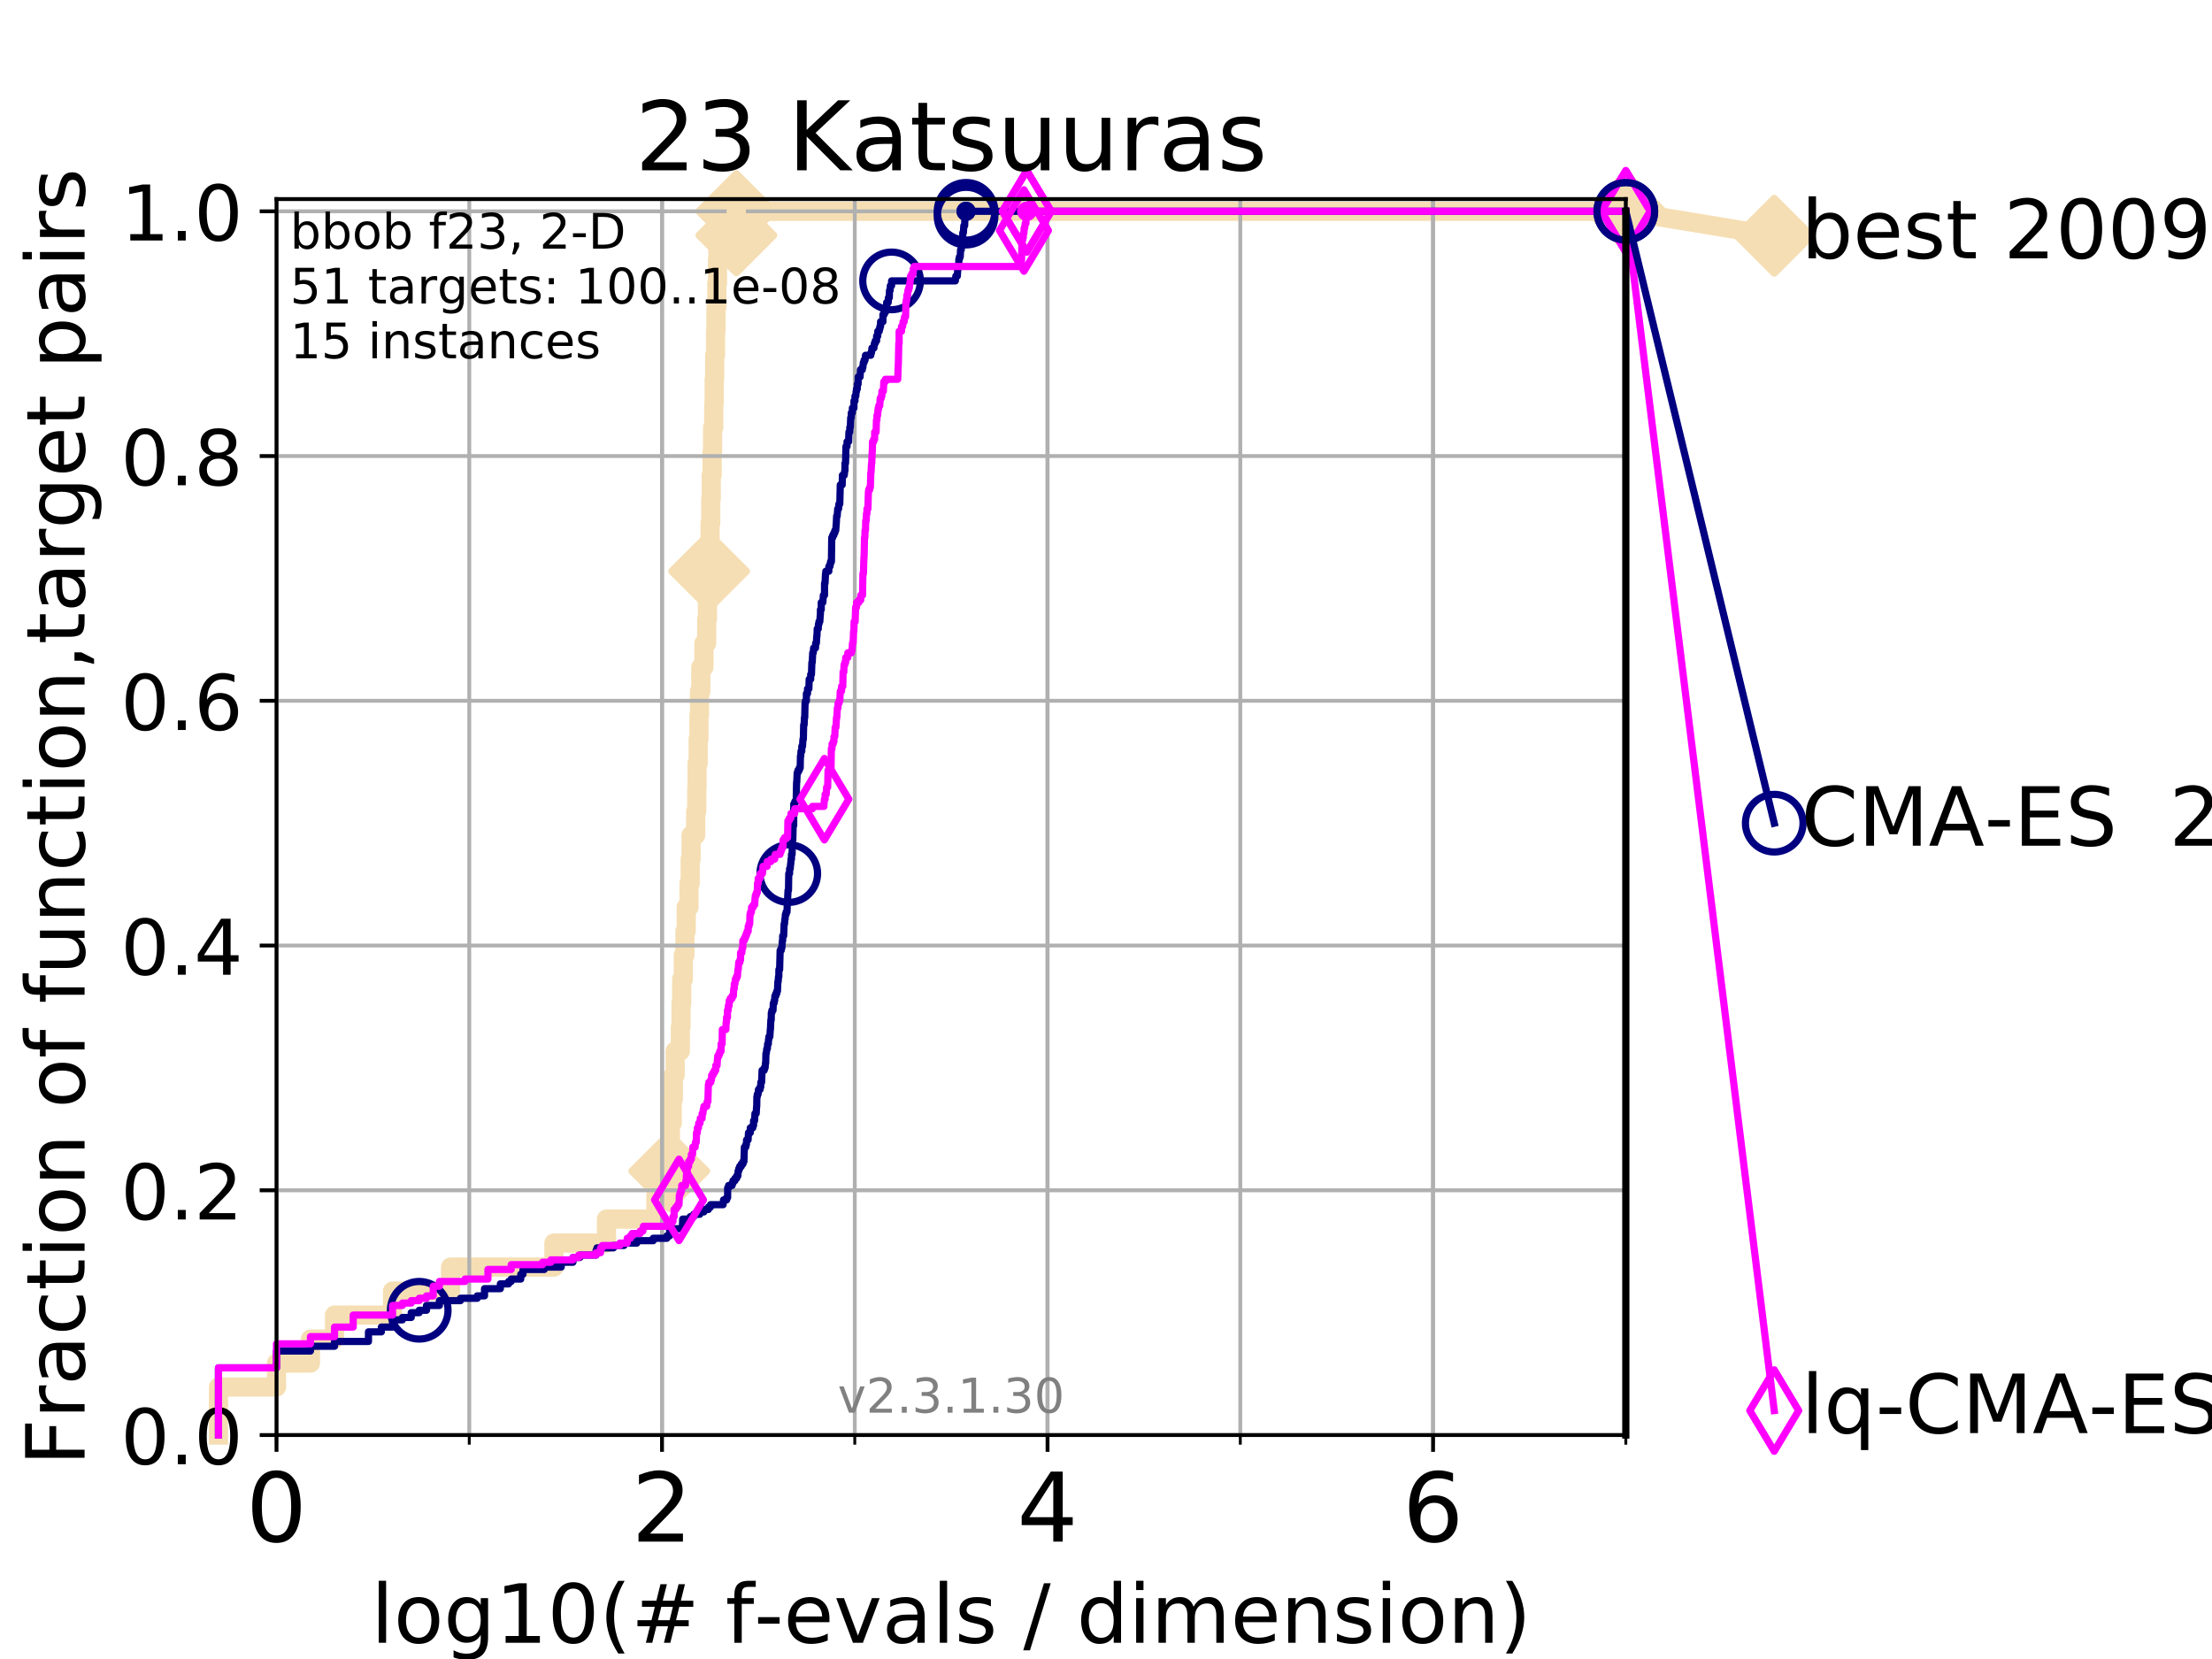 <?xml version="1.0" encoding="utf-8" standalone="no"?>
<!DOCTYPE svg PUBLIC "-//W3C//DTD SVG 1.1//EN"
  "http://www.w3.org/Graphics/SVG/1.1/DTD/svg11.dtd">
<!-- Created with matplotlib (https://matplotlib.org/) -->
<svg height="345.6pt" version="1.1" viewBox="0 0 460.8 345.6" width="460.8pt" xmlns="http://www.w3.org/2000/svg" xmlns:xlink="http://www.w3.org/1999/xlink">
 <defs>
  <style type="text/css">
*{stroke-linecap:butt;stroke-linejoin:round;}
  </style>
 </defs>
 <g id="figure_1">
  <g id="patch_1">
   <path d="M 0 345.6 
L 460.8 345.6 
L 460.8 0 
L 0 0 
z
" style="fill:#ffffff;"/>
  </g>
  <g id="axes_1">
   <g id="patch_2">
    <path d="M 57.6 298.944 
L 338.688 298.944 
L 338.688 41.472 
L 57.6 41.472 
z
" style="fill:#ffffff;"/>
   </g>
   <g id="line2d_1">
    <path d="M 45.512 298.944 
L 45.512 288.947 
L 57.6 288.947 
L 57.6 283.949 
L 64.671 283.949 
L 64.671 278.95 
L 69.688 278.95 
L 69.688 273.952 
L 81.776 273.952 
L 81.776 268.953 
L 93.864 268.953 
L 93.864 263.955 
L 115.397 263.955 
L 115.397 258.956 
L 126.338 258.956 
L 126.338 253.958 
L 136.645 253.958 
L 136.645 248.959 
L 137.29 248.959 
L 137.29 243.961 
L 139.414 243.961 
L 139.414 238.962 
L 139.652 238.962 
L 139.652 233.964 
L 140.042 233.964 
L 140.042 228.965 
L 140.272 228.965 
L 140.272 223.967 
L 140.649 223.967 
L 140.649 218.968 
L 141.732 218.968 
L 141.732 213.97 
L 141.872 213.97 
L 141.872 208.971 
L 142.01 208.971 
L 142.01 203.973 
L 142.352 203.973 
L 142.352 198.974 
L 142.686 198.974 
L 142.686 193.976 
L 142.95 193.976 
L 142.95 188.977 
L 143.528 188.977 
L 143.528 183.979 
L 143.779 183.979 
L 143.779 178.98 
L 143.965 178.98 
L 143.965 173.982 
L 144.924 173.982 
L 144.924 168.983 
L 145.155 168.983 
L 145.155 163.985 
L 145.213 163.985 
L 145.213 158.986 
L 145.441 158.986 
L 145.441 153.988 
L 145.61 153.988 
L 145.61 148.989 
L 145.722 148.989 
L 145.722 143.991 
L 145.998 143.991 
L 145.998 138.992 
L 146.644 138.992 
L 146.644 133.994 
L 147.216 133.994 
L 147.216 128.995 
L 147.369 128.995 
L 147.369 123.997 
L 147.57 123.997 
L 147.57 118.999 
L 147.72 118.999 
L 147.72 114 
L 147.918 114 
L 147.918 109.002 
L 148.064 109.002 
L 148.064 104.003 
L 148.161 104.003 
L 148.161 99.005 
L 148.354 99.005 
L 148.354 94.006 
L 148.45 94.006 
L 148.45 89.008 
L 148.686 89.008 
L 148.686 84.009 
L 148.78 84.009 
L 148.78 79.011 
L 148.873 79.011 
L 148.873 74.012 
L 149.058 74.012 
L 149.058 69.014 
L 149.15 69.014 
L 149.15 64.015 
L 149.332 64.015 
L 149.332 59.017 
L 149.468 59.017 
L 149.468 54.018 
L 149.557 54.018 
L 149.557 49.02 
L 153.395 49.02 
L 153.395 44.021 
L 338.688 44.021 
" style="fill:none;stroke:#f5deb3;stroke-linecap:square;stroke-width:4;"/>
   </g>
   <g id="line2d_2">
    <defs>
     <path d="M -0 7.778 
L 7.778 0 
L 0 -7.778 
L -7.778 -0 
z
" id="md700f39183" style="stroke:#f5deb3;stroke-linejoin:miter;stroke-width:1.5;"/>
    </defs>
    <g>
     <use style="fill:#f5deb3;stroke:#f5deb3;stroke-linejoin:miter;stroke-width:1.5;" x="139.414" xlink:href="#md700f39183" y="243.961"/>
     <use style="fill:#f5deb3;stroke:#f5deb3;stroke-linejoin:miter;stroke-width:1.5;" x="147.72" xlink:href="#md700f39183" y="118.999"/>
     <use style="fill:#f5deb3;stroke:#f5deb3;stroke-linejoin:miter;stroke-width:1.5;" x="153.395" xlink:href="#md700f39183" y="49.02"/>
     <use style="fill:#f5deb3;stroke:#f5deb3;stroke-linejoin:miter;stroke-width:1.5;" x="153.395" xlink:href="#md700f39183" y="44.021"/>
     <use style="fill:#f5deb3;stroke:#f5deb3;stroke-linejoin:miter;stroke-width:1.5;" x="153.395" xlink:href="#md700f39183" y="44.021"/>
     <use style="fill:#f5deb3;stroke:#f5deb3;stroke-linejoin:miter;stroke-width:1.5;" x="338.688" xlink:href="#md700f39183" y="44.021"/>
    </g>
   </g>
   <g id="line2d_3">
    <path style="fill:none;stroke:#f5deb3;stroke-linecap:square;stroke-width:4;"/>
    <g/>
   </g>
   <g id="line2d_4">
    <path d="M 338.688 44.021 
L 369.608 49.12 
" style="fill:none;stroke:#f5deb3;stroke-linecap:square;stroke-width:4;"/>
    <g>
     <use style="fill:#f5deb3;stroke:#f5deb3;stroke-linejoin:miter;stroke-width:1.5;" x="338.688" xlink:href="#md700f39183" y="44.021"/>
     <use style="fill:#f5deb3;stroke:#f5deb3;stroke-linejoin:miter;stroke-width:1.5;" x="369.608" xlink:href="#md700f39183" y="49.12"/>
    </g>
   </g>
   <g id="matplotlib.axis_1">
    <g id="xtick_1">
     <g id="line2d_5">
      <path clip-path="url(#p80976aac9c)" d="M 57.6 298.944 
L 57.6 41.472 
" style="fill:none;stroke:#b0b0b0;stroke-linecap:square;stroke-width:0.8;"/>
     </g>
     <g id="line2d_6">
      <defs>
       <path d="M 0 0 
L 0 3.5 
" id="mcc6db78203" style="stroke:#000000;stroke-width:0.8;"/>
      </defs>
      <g>
       <use style="stroke:#000000;stroke-width:0.8;" x="57.6" xlink:href="#mcc6db78203" y="298.944"/>
      </g>
     </g>
     <g id="text_1">
      <!-- 0 -->
      <defs>
       <path d="M 31.781 66.406 
Q 24.172 66.406 20.328 58.906 
Q 16.5 51.422 16.5 36.375 
Q 16.5 21.391 20.328 13.891 
Q 24.172 6.391 31.781 6.391 
Q 39.453 6.391 43.281 13.891 
Q 47.125 21.391 47.125 36.375 
Q 47.125 51.422 43.281 58.906 
Q 39.453 66.406 31.781 66.406 
z
M 31.781 74.219 
Q 44.047 74.219 50.516 64.516 
Q 56.984 54.828 56.984 36.375 
Q 56.984 17.969 50.516 8.266 
Q 44.047 -1.422 31.781 -1.422 
Q 19.531 -1.422 13.062 8.266 
Q 6.594 17.969 6.594 36.375 
Q 6.594 54.828 13.062 64.516 
Q 19.531 74.219 31.781 74.219 
z
" id="DejaVuSans-48"/>
      </defs>
      <g transform="translate(51.237 321.141)scale(0.2 -0.2)">
       <use xlink:href="#DejaVuSans-48"/>
      </g>
     </g>
    </g>
    <g id="xtick_2">
     <g id="line2d_7">
      <path clip-path="url(#p80976aac9c)" d="M 137.911 298.944 
L 137.911 41.472 
" style="fill:none;stroke:#b0b0b0;stroke-linecap:square;stroke-width:0.8;"/>
     </g>
     <g id="line2d_8">
      <g>
       <use style="stroke:#000000;stroke-width:0.8;" x="137.911" xlink:href="#mcc6db78203" y="298.944"/>
      </g>
     </g>
     <g id="text_2">
      <!-- 2 -->
      <defs>
       <path d="M 19.188 8.297 
L 53.609 8.297 
L 53.609 0 
L 7.328 0 
L 7.328 8.297 
Q 12.938 14.109 22.625 23.891 
Q 32.328 33.688 34.812 36.531 
Q 39.547 41.844 41.422 45.531 
Q 43.312 49.219 43.312 52.781 
Q 43.312 58.594 39.234 62.25 
Q 35.156 65.922 28.609 65.922 
Q 23.969 65.922 18.812 64.312 
Q 13.672 62.703 7.812 59.422 
L 7.812 69.391 
Q 13.766 71.781 18.938 73 
Q 24.125 74.219 28.422 74.219 
Q 39.75 74.219 46.484 68.547 
Q 53.219 62.891 53.219 53.422 
Q 53.219 48.922 51.531 44.891 
Q 49.859 40.875 45.406 35.406 
Q 44.188 33.984 37.641 27.219 
Q 31.109 20.453 19.188 8.297 
z
" id="DejaVuSans-50"/>
      </defs>
      <g transform="translate(131.548 321.141)scale(0.2 -0.2)">
       <use xlink:href="#DejaVuSans-50"/>
      </g>
     </g>
    </g>
    <g id="xtick_3">
     <g id="line2d_9">
      <path clip-path="url(#p80976aac9c)" d="M 218.222 298.944 
L 218.222 41.472 
" style="fill:none;stroke:#b0b0b0;stroke-linecap:square;stroke-width:0.8;"/>
     </g>
     <g id="line2d_10">
      <g>
       <use style="stroke:#000000;stroke-width:0.8;" x="218.222" xlink:href="#mcc6db78203" y="298.944"/>
      </g>
     </g>
     <g id="text_3">
      <!-- 4 -->
      <defs>
       <path d="M 37.797 64.312 
L 12.891 25.391 
L 37.797 25.391 
z
M 35.203 72.906 
L 47.609 72.906 
L 47.609 25.391 
L 58.016 25.391 
L 58.016 17.188 
L 47.609 17.188 
L 47.609 0 
L 37.797 0 
L 37.797 17.188 
L 4.891 17.188 
L 4.891 26.703 
z
" id="DejaVuSans-52"/>
      </defs>
      <g transform="translate(211.859 321.141)scale(0.2 -0.2)">
       <use xlink:href="#DejaVuSans-52"/>
      </g>
     </g>
    </g>
    <g id="xtick_4">
     <g id="line2d_11">
      <path clip-path="url(#p80976aac9c)" d="M 298.533 298.944 
L 298.533 41.472 
" style="fill:none;stroke:#b0b0b0;stroke-linecap:square;stroke-width:0.8;"/>
     </g>
     <g id="line2d_12">
      <g>
       <use style="stroke:#000000;stroke-width:0.8;" x="298.533" xlink:href="#mcc6db78203" y="298.944"/>
      </g>
     </g>
     <g id="text_4">
      <!-- 6 -->
      <defs>
       <path d="M 33.016 40.375 
Q 26.375 40.375 22.484 35.828 
Q 18.609 31.297 18.609 23.391 
Q 18.609 15.531 22.484 10.953 
Q 26.375 6.391 33.016 6.391 
Q 39.656 6.391 43.531 10.953 
Q 47.406 15.531 47.406 23.391 
Q 47.406 31.297 43.531 35.828 
Q 39.656 40.375 33.016 40.375 
z
M 52.594 71.297 
L 52.594 62.312 
Q 48.875 64.062 45.094 64.984 
Q 41.312 65.922 37.594 65.922 
Q 27.828 65.922 22.672 59.328 
Q 17.531 52.734 16.797 39.406 
Q 19.672 43.656 24.016 45.922 
Q 28.375 48.188 33.594 48.188 
Q 44.578 48.188 50.953 41.516 
Q 57.328 34.859 57.328 23.391 
Q 57.328 12.156 50.688 5.359 
Q 44.047 -1.422 33.016 -1.422 
Q 20.359 -1.422 13.672 8.266 
Q 6.984 17.969 6.984 36.375 
Q 6.984 53.656 15.188 63.938 
Q 23.391 74.219 37.203 74.219 
Q 40.922 74.219 44.703 73.484 
Q 48.484 72.75 52.594 71.297 
z
" id="DejaVuSans-54"/>
      </defs>
      <g transform="translate(292.17 321.141)scale(0.2 -0.2)">
       <use xlink:href="#DejaVuSans-54"/>
      </g>
     </g>
    </g>
    <g id="xtick_5">
     <g id="line2d_13">
      <path clip-path="url(#p80976aac9c)" d="M 57.6 298.944 
L 57.6 41.472 
" style="fill:none;stroke:#b0b0b0;stroke-linecap:square;stroke-width:0.8;"/>
     </g>
     <g id="line2d_14">
      <defs>
       <path d="M 0 0 
L 0 2 
" id="mac36b65dfb" style="stroke:#000000;stroke-width:0.6;"/>
      </defs>
      <g>
       <use style="stroke:#000000;stroke-width:0.6;" x="57.6" xlink:href="#mac36b65dfb" y="298.944"/>
      </g>
     </g>
    </g>
    <g id="xtick_6">
     <g id="line2d_15">
      <path clip-path="url(#p80976aac9c)" d="M 97.755 298.944 
L 97.755 41.472 
" style="fill:none;stroke:#b0b0b0;stroke-linecap:square;stroke-width:0.8;"/>
     </g>
     <g id="line2d_16">
      <g>
       <use style="stroke:#000000;stroke-width:0.6;" x="97.755" xlink:href="#mac36b65dfb" y="298.944"/>
      </g>
     </g>
    </g>
    <g id="xtick_7">
     <g id="line2d_17">
      <path clip-path="url(#p80976aac9c)" d="M 137.911 298.944 
L 137.911 41.472 
" style="fill:none;stroke:#b0b0b0;stroke-linecap:square;stroke-width:0.8;"/>
     </g>
     <g id="line2d_18">
      <g>
       <use style="stroke:#000000;stroke-width:0.6;" x="137.911" xlink:href="#mac36b65dfb" y="298.944"/>
      </g>
     </g>
    </g>
    <g id="xtick_8">
     <g id="line2d_19">
      <path clip-path="url(#p80976aac9c)" d="M 178.066 298.944 
L 178.066 41.472 
" style="fill:none;stroke:#b0b0b0;stroke-linecap:square;stroke-width:0.8;"/>
     </g>
     <g id="line2d_20">
      <g>
       <use style="stroke:#000000;stroke-width:0.6;" x="178.066" xlink:href="#mac36b65dfb" y="298.944"/>
      </g>
     </g>
    </g>
    <g id="xtick_9">
     <g id="line2d_21">
      <path clip-path="url(#p80976aac9c)" d="M 218.222 298.944 
L 218.222 41.472 
" style="fill:none;stroke:#b0b0b0;stroke-linecap:square;stroke-width:0.8;"/>
     </g>
     <g id="line2d_22">
      <g>
       <use style="stroke:#000000;stroke-width:0.6;" x="218.222" xlink:href="#mac36b65dfb" y="298.944"/>
      </g>
     </g>
    </g>
    <g id="xtick_10">
     <g id="line2d_23">
      <path clip-path="url(#p80976aac9c)" d="M 258.377 298.944 
L 258.377 41.472 
" style="fill:none;stroke:#b0b0b0;stroke-linecap:square;stroke-width:0.8;"/>
     </g>
     <g id="line2d_24">
      <g>
       <use style="stroke:#000000;stroke-width:0.6;" x="258.377" xlink:href="#mac36b65dfb" y="298.944"/>
      </g>
     </g>
    </g>
    <g id="xtick_11">
     <g id="line2d_25">
      <path clip-path="url(#p80976aac9c)" d="M 298.533 298.944 
L 298.533 41.472 
" style="fill:none;stroke:#b0b0b0;stroke-linecap:square;stroke-width:0.8;"/>
     </g>
     <g id="line2d_26">
      <g>
       <use style="stroke:#000000;stroke-width:0.6;" x="298.533" xlink:href="#mac36b65dfb" y="298.944"/>
      </g>
     </g>
    </g>
    <g id="xtick_12">
     <g id="line2d_27">
      <path clip-path="url(#p80976aac9c)" d="M 338.688 298.944 
L 338.688 41.472 
" style="fill:none;stroke:#b0b0b0;stroke-linecap:square;stroke-width:0.8;"/>
     </g>
     <g id="line2d_28">
      <g>
       <use style="stroke:#000000;stroke-width:0.6;" x="338.688" xlink:href="#mac36b65dfb" y="298.944"/>
      </g>
     </g>
    </g>
    <g id="text_5">
     <!-- log10(# f-evals / dimension) -->
     <defs>
      <path d="M 9.422 75.984 
L 18.406 75.984 
L 18.406 0 
L 9.422 0 
z
" id="DejaVuSans-108"/>
      <path d="M 30.609 48.391 
Q 23.391 48.391 19.188 42.75 
Q 14.984 37.109 14.984 27.297 
Q 14.984 17.484 19.156 11.844 
Q 23.344 6.203 30.609 6.203 
Q 37.797 6.203 41.984 11.859 
Q 46.188 17.531 46.188 27.297 
Q 46.188 37.016 41.984 42.703 
Q 37.797 48.391 30.609 48.391 
z
M 30.609 56 
Q 42.328 56 49.016 48.375 
Q 55.719 40.766 55.719 27.297 
Q 55.719 13.875 49.016 6.219 
Q 42.328 -1.422 30.609 -1.422 
Q 18.844 -1.422 12.172 6.219 
Q 5.516 13.875 5.516 27.297 
Q 5.516 40.766 12.172 48.375 
Q 18.844 56 30.609 56 
z
" id="DejaVuSans-111"/>
      <path d="M 45.406 27.984 
Q 45.406 37.75 41.375 43.109 
Q 37.359 48.484 30.078 48.484 
Q 22.859 48.484 18.828 43.109 
Q 14.797 37.75 14.797 27.984 
Q 14.797 18.266 18.828 12.891 
Q 22.859 7.516 30.078 7.516 
Q 37.359 7.516 41.375 12.891 
Q 45.406 18.266 45.406 27.984 
z
M 54.391 6.781 
Q 54.391 -7.172 48.188 -13.984 
Q 42 -20.797 29.203 -20.797 
Q 24.469 -20.797 20.266 -20.094 
Q 16.062 -19.391 12.109 -17.922 
L 12.109 -9.188 
Q 16.062 -11.328 19.922 -12.344 
Q 23.781 -13.375 27.781 -13.375 
Q 36.625 -13.375 41.016 -8.766 
Q 45.406 -4.156 45.406 5.172 
L 45.406 9.625 
Q 42.625 4.781 38.281 2.391 
Q 33.938 0 27.875 0 
Q 17.828 0 11.672 7.656 
Q 5.516 15.328 5.516 27.984 
Q 5.516 40.672 11.672 48.328 
Q 17.828 56 27.875 56 
Q 33.938 56 38.281 53.609 
Q 42.625 51.219 45.406 46.391 
L 45.406 54.688 
L 54.391 54.688 
z
" id="DejaVuSans-103"/>
      <path d="M 12.406 8.297 
L 28.516 8.297 
L 28.516 63.922 
L 10.984 60.406 
L 10.984 69.391 
L 28.422 72.906 
L 38.281 72.906 
L 38.281 8.297 
L 54.391 8.297 
L 54.391 0 
L 12.406 0 
z
" id="DejaVuSans-49"/>
      <path d="M 31 75.875 
Q 24.469 64.656 21.281 53.656 
Q 18.109 42.672 18.109 31.391 
Q 18.109 20.125 21.312 9.062 
Q 24.516 -2 31 -13.188 
L 23.188 -13.188 
Q 15.875 -1.703 12.234 9.375 
Q 8.594 20.453 8.594 31.391 
Q 8.594 42.281 12.203 53.312 
Q 15.828 64.359 23.188 75.875 
z
" id="DejaVuSans-40"/>
      <path d="M 51.125 44 
L 36.922 44 
L 32.812 27.688 
L 47.125 27.688 
z
M 43.797 71.781 
L 38.719 51.516 
L 52.984 51.516 
L 58.109 71.781 
L 65.922 71.781 
L 60.891 51.516 
L 76.125 51.516 
L 76.125 44 
L 58.984 44 
L 54.984 27.688 
L 70.516 27.688 
L 70.516 20.219 
L 53.078 20.219 
L 48 0 
L 40.188 0 
L 45.219 20.219 
L 30.906 20.219 
L 25.875 0 
L 18.016 0 
L 23.094 20.219 
L 7.719 20.219 
L 7.719 27.688 
L 24.906 27.688 
L 29 44 
L 13.281 44 
L 13.281 51.516 
L 30.906 51.516 
L 35.891 71.781 
z
" id="DejaVuSans-35"/>
      <path id="DejaVuSans-32"/>
      <path d="M 37.109 75.984 
L 37.109 68.5 
L 28.516 68.5 
Q 23.688 68.5 21.797 66.547 
Q 19.922 64.594 19.922 59.516 
L 19.922 54.688 
L 34.719 54.688 
L 34.719 47.703 
L 19.922 47.703 
L 19.922 0 
L 10.891 0 
L 10.891 47.703 
L 2.297 47.703 
L 2.297 54.688 
L 10.891 54.688 
L 10.891 58.5 
Q 10.891 67.625 15.141 71.797 
Q 19.391 75.984 28.609 75.984 
z
" id="DejaVuSans-102"/>
      <path d="M 4.891 31.391 
L 31.203 31.391 
L 31.203 23.391 
L 4.891 23.391 
z
" id="DejaVuSans-45"/>
      <path d="M 56.203 29.594 
L 56.203 25.203 
L 14.891 25.203 
Q 15.484 15.922 20.484 11.062 
Q 25.484 6.203 34.422 6.203 
Q 39.594 6.203 44.453 7.469 
Q 49.312 8.734 54.109 11.281 
L 54.109 2.781 
Q 49.266 0.734 44.188 -0.344 
Q 39.109 -1.422 33.891 -1.422 
Q 20.797 -1.422 13.156 6.188 
Q 5.516 13.812 5.516 26.812 
Q 5.516 40.234 12.766 48.109 
Q 20.016 56 32.328 56 
Q 43.359 56 49.781 48.891 
Q 56.203 41.797 56.203 29.594 
z
M 47.219 32.234 
Q 47.125 39.594 43.094 43.984 
Q 39.062 48.391 32.422 48.391 
Q 24.906 48.391 20.391 44.141 
Q 15.875 39.891 15.188 32.172 
z
" id="DejaVuSans-101"/>
      <path d="M 2.984 54.688 
L 12.5 54.688 
L 29.594 8.797 
L 46.688 54.688 
L 56.203 54.688 
L 35.688 0 
L 23.484 0 
z
" id="DejaVuSans-118"/>
      <path d="M 34.281 27.484 
Q 23.391 27.484 19.188 25 
Q 14.984 22.516 14.984 16.5 
Q 14.984 11.719 18.141 8.906 
Q 21.297 6.109 26.703 6.109 
Q 34.188 6.109 38.703 11.406 
Q 43.219 16.703 43.219 25.484 
L 43.219 27.484 
z
M 52.203 31.203 
L 52.203 0 
L 43.219 0 
L 43.219 8.297 
Q 40.141 3.328 35.547 0.953 
Q 30.953 -1.422 24.312 -1.422 
Q 15.922 -1.422 10.953 3.297 
Q 6 8.016 6 15.922 
Q 6 25.141 12.172 29.828 
Q 18.359 34.516 30.609 34.516 
L 43.219 34.516 
L 43.219 35.406 
Q 43.219 41.609 39.141 45 
Q 35.062 48.391 27.688 48.391 
Q 23 48.391 18.547 47.266 
Q 14.109 46.141 10.016 43.891 
L 10.016 52.203 
Q 14.938 54.109 19.578 55.047 
Q 24.219 56 28.609 56 
Q 40.484 56 46.344 49.844 
Q 52.203 43.703 52.203 31.203 
z
" id="DejaVuSans-97"/>
      <path d="M 44.281 53.078 
L 44.281 44.578 
Q 40.484 46.531 36.375 47.5 
Q 32.281 48.484 27.875 48.484 
Q 21.188 48.484 17.844 46.438 
Q 14.5 44.391 14.5 40.281 
Q 14.5 37.156 16.891 35.375 
Q 19.281 33.594 26.516 31.984 
L 29.594 31.297 
Q 39.156 29.25 43.188 25.516 
Q 47.219 21.781 47.219 15.094 
Q 47.219 7.469 41.188 3.016 
Q 35.156 -1.422 24.609 -1.422 
Q 20.219 -1.422 15.453 -0.562 
Q 10.688 0.297 5.422 2 
L 5.422 11.281 
Q 10.406 8.688 15.234 7.391 
Q 20.062 6.109 24.812 6.109 
Q 31.156 6.109 34.562 8.281 
Q 37.984 10.453 37.984 14.406 
Q 37.984 18.062 35.516 20.016 
Q 33.062 21.969 24.703 23.781 
L 21.578 24.516 
Q 13.234 26.266 9.516 29.906 
Q 5.812 33.547 5.812 39.891 
Q 5.812 47.609 11.281 51.797 
Q 16.75 56 26.812 56 
Q 31.781 56 36.172 55.266 
Q 40.578 54.547 44.281 53.078 
z
" id="DejaVuSans-115"/>
      <path d="M 25.391 72.906 
L 33.688 72.906 
L 8.297 -9.281 
L 0 -9.281 
z
" id="DejaVuSans-47"/>
      <path d="M 45.406 46.391 
L 45.406 75.984 
L 54.391 75.984 
L 54.391 0 
L 45.406 0 
L 45.406 8.203 
Q 42.578 3.328 38.25 0.953 
Q 33.938 -1.422 27.875 -1.422 
Q 17.969 -1.422 11.734 6.484 
Q 5.516 14.406 5.516 27.297 
Q 5.516 40.188 11.734 48.094 
Q 17.969 56 27.875 56 
Q 33.938 56 38.25 53.625 
Q 42.578 51.266 45.406 46.391 
z
M 14.797 27.297 
Q 14.797 17.391 18.875 11.75 
Q 22.953 6.109 30.078 6.109 
Q 37.203 6.109 41.297 11.75 
Q 45.406 17.391 45.406 27.297 
Q 45.406 37.203 41.297 42.844 
Q 37.203 48.484 30.078 48.484 
Q 22.953 48.484 18.875 42.844 
Q 14.797 37.203 14.797 27.297 
z
" id="DejaVuSans-100"/>
      <path d="M 9.422 54.688 
L 18.406 54.688 
L 18.406 0 
L 9.422 0 
z
M 9.422 75.984 
L 18.406 75.984 
L 18.406 64.594 
L 9.422 64.594 
z
" id="DejaVuSans-105"/>
      <path d="M 52 44.188 
Q 55.375 50.25 60.062 53.125 
Q 64.75 56 71.094 56 
Q 79.641 56 84.281 50.016 
Q 88.922 44.047 88.922 33.016 
L 88.922 0 
L 79.891 0 
L 79.891 32.719 
Q 79.891 40.578 77.094 44.375 
Q 74.312 48.188 68.609 48.188 
Q 61.625 48.188 57.562 43.547 
Q 53.516 38.922 53.516 30.906 
L 53.516 0 
L 44.484 0 
L 44.484 32.719 
Q 44.484 40.625 41.703 44.406 
Q 38.922 48.188 33.109 48.188 
Q 26.219 48.188 22.156 43.531 
Q 18.109 38.875 18.109 30.906 
L 18.109 0 
L 9.078 0 
L 9.078 54.688 
L 18.109 54.688 
L 18.109 46.188 
Q 21.188 51.219 25.484 53.609 
Q 29.781 56 35.688 56 
Q 41.656 56 45.828 52.969 
Q 50 49.953 52 44.188 
z
" id="DejaVuSans-109"/>
      <path d="M 54.891 33.016 
L 54.891 0 
L 45.906 0 
L 45.906 32.719 
Q 45.906 40.484 42.875 44.328 
Q 39.844 48.188 33.797 48.188 
Q 26.516 48.188 22.312 43.547 
Q 18.109 38.922 18.109 30.906 
L 18.109 0 
L 9.078 0 
L 9.078 54.688 
L 18.109 54.688 
L 18.109 46.188 
Q 21.344 51.125 25.703 53.562 
Q 30.078 56 35.797 56 
Q 45.219 56 50.047 50.172 
Q 54.891 44.344 54.891 33.016 
z
" id="DejaVuSans-110"/>
      <path d="M 8.016 75.875 
L 15.828 75.875 
Q 23.141 64.359 26.781 53.312 
Q 30.422 42.281 30.422 31.391 
Q 30.422 20.453 26.781 9.375 
Q 23.141 -1.703 15.828 -13.188 
L 8.016 -13.188 
Q 14.5 -2 17.703 9.062 
Q 20.906 20.125 20.906 31.391 
Q 20.906 42.672 17.703 53.656 
Q 14.5 64.656 8.016 75.875 
z
" id="DejaVuSans-41"/>
     </defs>
     <g transform="translate(77.303 342.218)scale(0.17 -0.17)">
      <use xlink:href="#DejaVuSans-108"/>
      <use x="27.783" xlink:href="#DejaVuSans-111"/>
      <use x="88.965" xlink:href="#DejaVuSans-103"/>
      <use x="152.441" xlink:href="#DejaVuSans-49"/>
      <use x="216.064" xlink:href="#DejaVuSans-48"/>
      <use x="279.688" xlink:href="#DejaVuSans-40"/>
      <use x="318.701" xlink:href="#DejaVuSans-35"/>
      <use x="402.49" xlink:href="#DejaVuSans-32"/>
      <use x="434.277" xlink:href="#DejaVuSans-102"/>
      <use x="469.404" xlink:href="#DejaVuSans-45"/>
      <use x="505.488" xlink:href="#DejaVuSans-101"/>
      <use x="567.012" xlink:href="#DejaVuSans-118"/>
      <use x="626.191" xlink:href="#DejaVuSans-97"/>
      <use x="687.471" xlink:href="#DejaVuSans-108"/>
      <use x="715.254" xlink:href="#DejaVuSans-115"/>
      <use x="767.354" xlink:href="#DejaVuSans-32"/>
      <use x="799.141" xlink:href="#DejaVuSans-47"/>
      <use x="832.832" xlink:href="#DejaVuSans-32"/>
      <use x="864.619" xlink:href="#DejaVuSans-100"/>
      <use x="928.096" xlink:href="#DejaVuSans-105"/>
      <use x="955.879" xlink:href="#DejaVuSans-109"/>
      <use x="1053.291" xlink:href="#DejaVuSans-101"/>
      <use x="1114.814" xlink:href="#DejaVuSans-110"/>
      <use x="1178.193" xlink:href="#DejaVuSans-115"/>
      <use x="1230.293" xlink:href="#DejaVuSans-105"/>
      <use x="1258.076" xlink:href="#DejaVuSans-111"/>
      <use x="1319.258" xlink:href="#DejaVuSans-110"/>
      <use x="1382.637" xlink:href="#DejaVuSans-41"/>
     </g>
    </g>
   </g>
   <g id="matplotlib.axis_2">
    <g id="ytick_1">
     <g id="line2d_29">
      <path clip-path="url(#p80976aac9c)" d="M 57.6 298.944 
L 338.688 298.944 
" style="fill:none;stroke:#b0b0b0;stroke-linecap:square;stroke-width:0.8;"/>
     </g>
     <g id="line2d_30">
      <defs>
       <path d="M 0 0 
L -3.5 0 
" id="mf843f06a11" style="stroke:#000000;stroke-width:0.8;"/>
      </defs>
      <g>
       <use style="stroke:#000000;stroke-width:0.8;" x="57.6" xlink:href="#mf843f06a11" y="298.944"/>
      </g>
     </g>
     <g id="text_6">
      <!-- 0.0 -->
      <defs>
       <path d="M 10.688 12.406 
L 21 12.406 
L 21 0 
L 10.688 0 
z
" id="DejaVuSans-46"/>
      </defs>
      <g transform="translate(25.155 305.023)scale(0.16 -0.16)">
       <use xlink:href="#DejaVuSans-48"/>
       <use x="63.623" xlink:href="#DejaVuSans-46"/>
       <use x="95.41" xlink:href="#DejaVuSans-48"/>
      </g>
     </g>
    </g>
    <g id="ytick_2">
     <g id="line2d_31">
      <path clip-path="url(#p80976aac9c)" d="M 57.6 247.959 
L 338.688 247.959 
" style="fill:none;stroke:#b0b0b0;stroke-linecap:square;stroke-width:0.8;"/>
     </g>
     <g id="line2d_32">
      <g>
       <use style="stroke:#000000;stroke-width:0.8;" x="57.6" xlink:href="#mf843f06a11" y="247.959"/>
      </g>
     </g>
     <g id="text_7">
      <!-- 0.2 -->
      <g transform="translate(25.155 254.038)scale(0.16 -0.16)">
       <use xlink:href="#DejaVuSans-48"/>
       <use x="63.623" xlink:href="#DejaVuSans-46"/>
       <use x="95.41" xlink:href="#DejaVuSans-50"/>
      </g>
     </g>
    </g>
    <g id="ytick_3">
     <g id="line2d_33">
      <path clip-path="url(#p80976aac9c)" d="M 57.6 196.975 
L 338.688 196.975 
" style="fill:none;stroke:#b0b0b0;stroke-linecap:square;stroke-width:0.8;"/>
     </g>
     <g id="line2d_34">
      <g>
       <use style="stroke:#000000;stroke-width:0.8;" x="57.6" xlink:href="#mf843f06a11" y="196.975"/>
      </g>
     </g>
     <g id="text_8">
      <!-- 0.4 -->
      <g transform="translate(25.155 203.054)scale(0.16 -0.16)">
       <use xlink:href="#DejaVuSans-48"/>
       <use x="63.623" xlink:href="#DejaVuSans-46"/>
       <use x="95.41" xlink:href="#DejaVuSans-52"/>
      </g>
     </g>
    </g>
    <g id="ytick_4">
     <g id="line2d_35">
      <path clip-path="url(#p80976aac9c)" d="M 57.6 145.99 
L 338.688 145.99 
" style="fill:none;stroke:#b0b0b0;stroke-linecap:square;stroke-width:0.8;"/>
     </g>
     <g id="line2d_36">
      <g>
       <use style="stroke:#000000;stroke-width:0.8;" x="57.6" xlink:href="#mf843f06a11" y="145.99"/>
      </g>
     </g>
     <g id="text_9">
      <!-- 0.6 -->
      <g transform="translate(25.155 152.069)scale(0.16 -0.16)">
       <use xlink:href="#DejaVuSans-48"/>
       <use x="63.623" xlink:href="#DejaVuSans-46"/>
       <use x="95.41" xlink:href="#DejaVuSans-54"/>
      </g>
     </g>
    </g>
    <g id="ytick_5">
     <g id="line2d_37">
      <path clip-path="url(#p80976aac9c)" d="M 57.6 95.006 
L 338.688 95.006 
" style="fill:none;stroke:#b0b0b0;stroke-linecap:square;stroke-width:0.8;"/>
     </g>
     <g id="line2d_38">
      <g>
       <use style="stroke:#000000;stroke-width:0.8;" x="57.6" xlink:href="#mf843f06a11" y="95.006"/>
      </g>
     </g>
     <g id="text_10">
      <!-- 0.8 -->
      <defs>
       <path d="M 31.781 34.625 
Q 24.75 34.625 20.719 30.859 
Q 16.703 27.094 16.703 20.516 
Q 16.703 13.922 20.719 10.156 
Q 24.75 6.391 31.781 6.391 
Q 38.812 6.391 42.859 10.172 
Q 46.922 13.969 46.922 20.516 
Q 46.922 27.094 42.891 30.859 
Q 38.875 34.625 31.781 34.625 
z
M 21.922 38.812 
Q 15.578 40.375 12.031 44.719 
Q 8.5 49.078 8.5 55.328 
Q 8.5 64.062 14.719 69.141 
Q 20.953 74.219 31.781 74.219 
Q 42.672 74.219 48.875 69.141 
Q 55.078 64.062 55.078 55.328 
Q 55.078 49.078 51.531 44.719 
Q 48 40.375 41.703 38.812 
Q 48.828 37.156 52.797 32.312 
Q 56.781 27.484 56.781 20.516 
Q 56.781 9.906 50.312 4.234 
Q 43.844 -1.422 31.781 -1.422 
Q 19.734 -1.422 13.25 4.234 
Q 6.781 9.906 6.781 20.516 
Q 6.781 27.484 10.781 32.312 
Q 14.797 37.156 21.922 38.812 
z
M 18.312 54.391 
Q 18.312 48.734 21.844 45.562 
Q 25.391 42.391 31.781 42.391 
Q 38.141 42.391 41.719 45.562 
Q 45.312 48.734 45.312 54.391 
Q 45.312 60.062 41.719 63.234 
Q 38.141 66.406 31.781 66.406 
Q 25.391 66.406 21.844 63.234 
Q 18.312 60.062 18.312 54.391 
z
" id="DejaVuSans-56"/>
      </defs>
      <g transform="translate(25.155 101.085)scale(0.16 -0.16)">
       <use xlink:href="#DejaVuSans-48"/>
       <use x="63.623" xlink:href="#DejaVuSans-46"/>
       <use x="95.41" xlink:href="#DejaVuSans-56"/>
      </g>
     </g>
    </g>
    <g id="ytick_6">
     <g id="line2d_39">
      <path clip-path="url(#p80976aac9c)" d="M 57.6 44.021 
L 338.688 44.021 
" style="fill:none;stroke:#b0b0b0;stroke-linecap:square;stroke-width:0.8;"/>
     </g>
     <g id="line2d_40">
      <g>
       <use style="stroke:#000000;stroke-width:0.8;" x="57.6" xlink:href="#mf843f06a11" y="44.021"/>
      </g>
     </g>
     <g id="text_11">
      <!-- 1.0 -->
      <g transform="translate(25.155 50.1)scale(0.16 -0.16)">
       <use xlink:href="#DejaVuSans-49"/>
       <use x="63.623" xlink:href="#DejaVuSans-46"/>
       <use x="95.41" xlink:href="#DejaVuSans-48"/>
      </g>
     </g>
    </g>
    <g id="text_12">
     <!-- Fraction of function,target pairs -->
     <defs>
      <path d="M 9.812 72.906 
L 51.703 72.906 
L 51.703 64.594 
L 19.672 64.594 
L 19.672 43.109 
L 48.578 43.109 
L 48.578 34.812 
L 19.672 34.812 
L 19.672 0 
L 9.812 0 
z
" id="DejaVuSans-70"/>
      <path d="M 41.109 46.297 
Q 39.594 47.172 37.812 47.578 
Q 36.031 48 33.891 48 
Q 26.266 48 22.188 43.047 
Q 18.109 38.094 18.109 28.812 
L 18.109 0 
L 9.078 0 
L 9.078 54.688 
L 18.109 54.688 
L 18.109 46.188 
Q 20.953 51.172 25.484 53.578 
Q 30.031 56 36.531 56 
Q 37.453 56 38.578 55.875 
Q 39.703 55.766 41.062 55.516 
z
" id="DejaVuSans-114"/>
      <path d="M 48.781 52.594 
L 48.781 44.188 
Q 44.969 46.297 41.141 47.344 
Q 37.312 48.391 33.406 48.391 
Q 24.656 48.391 19.812 42.844 
Q 14.984 37.312 14.984 27.297 
Q 14.984 17.281 19.812 11.734 
Q 24.656 6.203 33.406 6.203 
Q 37.312 6.203 41.141 7.25 
Q 44.969 8.297 48.781 10.406 
L 48.781 2.094 
Q 45.016 0.344 40.984 -0.531 
Q 36.969 -1.422 32.422 -1.422 
Q 20.062 -1.422 12.781 6.344 
Q 5.516 14.109 5.516 27.297 
Q 5.516 40.672 12.859 48.328 
Q 20.219 56 33.016 56 
Q 37.156 56 41.109 55.141 
Q 45.062 54.297 48.781 52.594 
z
" id="DejaVuSans-99"/>
      <path d="M 18.312 70.219 
L 18.312 54.688 
L 36.812 54.688 
L 36.812 47.703 
L 18.312 47.703 
L 18.312 18.016 
Q 18.312 11.328 20.141 9.422 
Q 21.969 7.516 27.594 7.516 
L 36.812 7.516 
L 36.812 0 
L 27.594 0 
Q 17.188 0 13.234 3.875 
Q 9.281 7.766 9.281 18.016 
L 9.281 47.703 
L 2.688 47.703 
L 2.688 54.688 
L 9.281 54.688 
L 9.281 70.219 
z
" id="DejaVuSans-116"/>
      <path d="M 8.5 21.578 
L 8.5 54.688 
L 17.484 54.688 
L 17.484 21.922 
Q 17.484 14.156 20.5 10.266 
Q 23.531 6.391 29.594 6.391 
Q 36.859 6.391 41.078 11.031 
Q 45.312 15.672 45.312 23.688 
L 45.312 54.688 
L 54.297 54.688 
L 54.297 0 
L 45.312 0 
L 45.312 8.406 
Q 42.047 3.422 37.719 1 
Q 33.406 -1.422 27.688 -1.422 
Q 18.266 -1.422 13.375 4.438 
Q 8.5 10.297 8.5 21.578 
z
M 31.109 56 
z
" id="DejaVuSans-117"/>
      <path d="M 11.719 12.406 
L 22.016 12.406 
L 22.016 4 
L 14.016 -11.625 
L 7.719 -11.625 
L 11.719 4 
z
" id="DejaVuSans-44"/>
      <path d="M 18.109 8.203 
L 18.109 -20.797 
L 9.078 -20.797 
L 9.078 54.688 
L 18.109 54.688 
L 18.109 46.391 
Q 20.953 51.266 25.266 53.625 
Q 29.594 56 35.594 56 
Q 45.562 56 51.781 48.094 
Q 58.016 40.188 58.016 27.297 
Q 58.016 14.406 51.781 6.484 
Q 45.562 -1.422 35.594 -1.422 
Q 29.594 -1.422 25.266 0.953 
Q 20.953 3.328 18.109 8.203 
z
M 48.688 27.297 
Q 48.688 37.203 44.609 42.844 
Q 40.531 48.484 33.406 48.484 
Q 26.266 48.484 22.188 42.844 
Q 18.109 37.203 18.109 27.297 
Q 18.109 17.391 22.188 11.75 
Q 26.266 6.109 33.406 6.109 
Q 40.531 6.109 44.609 11.75 
Q 48.688 17.391 48.688 27.297 
z
" id="DejaVuSans-112"/>
     </defs>
     <g transform="translate(17.62 305.347)rotate(-90)scale(0.17 -0.17)">
      <use xlink:href="#DejaVuSans-70"/>
      <use x="57.41" xlink:href="#DejaVuSans-114"/>
      <use x="98.523" xlink:href="#DejaVuSans-97"/>
      <use x="159.803" xlink:href="#DejaVuSans-99"/>
      <use x="214.783" xlink:href="#DejaVuSans-116"/>
      <use x="253.992" xlink:href="#DejaVuSans-105"/>
      <use x="281.775" xlink:href="#DejaVuSans-111"/>
      <use x="342.957" xlink:href="#DejaVuSans-110"/>
      <use x="406.336" xlink:href="#DejaVuSans-32"/>
      <use x="438.123" xlink:href="#DejaVuSans-111"/>
      <use x="499.305" xlink:href="#DejaVuSans-102"/>
      <use x="534.51" xlink:href="#DejaVuSans-32"/>
      <use x="566.297" xlink:href="#DejaVuSans-102"/>
      <use x="601.502" xlink:href="#DejaVuSans-117"/>
      <use x="664.881" xlink:href="#DejaVuSans-110"/>
      <use x="728.26" xlink:href="#DejaVuSans-99"/>
      <use x="783.24" xlink:href="#DejaVuSans-116"/>
      <use x="822.449" xlink:href="#DejaVuSans-105"/>
      <use x="850.232" xlink:href="#DejaVuSans-111"/>
      <use x="911.414" xlink:href="#DejaVuSans-110"/>
      <use x="974.793" xlink:href="#DejaVuSans-44"/>
      <use x="1006.58" xlink:href="#DejaVuSans-116"/>
      <use x="1045.789" xlink:href="#DejaVuSans-97"/>
      <use x="1107.068" xlink:href="#DejaVuSans-114"/>
      <use x="1148.166" xlink:href="#DejaVuSans-103"/>
      <use x="1211.643" xlink:href="#DejaVuSans-101"/>
      <use x="1273.166" xlink:href="#DejaVuSans-116"/>
      <use x="1312.375" xlink:href="#DejaVuSans-32"/>
      <use x="1344.162" xlink:href="#DejaVuSans-112"/>
      <use x="1407.639" xlink:href="#DejaVuSans-97"/>
      <use x="1468.918" xlink:href="#DejaVuSans-105"/>
      <use x="1496.701" xlink:href="#DejaVuSans-114"/>
      <use x="1537.814" xlink:href="#DejaVuSans-115"/>
     </g>
    </g>
   </g>
   <g id="line2d_41">
    <defs>
     <path d="M 0 1.5 
C 0.398 1.5 0.779 1.342 1.061 1.061 
C 1.342 0.779 1.5 0.398 1.5 0 
C 1.5 -0.398 1.342 -0.779 1.061 -1.061 
C 0.779 -1.342 0.398 -1.5 0 -1.5 
C -0.398 -1.5 -0.779 -1.342 -1.061 -1.061 
C -1.342 -0.779 -1.5 -0.398 -1.5 0 
C -1.5 0.398 -1.342 0.779 -1.061 1.061 
C -0.779 1.342 -0.398 1.5 0 1.5 
z
" id="mec7253c447" style="stroke:#f5deb3;"/>
    </defs>
    <g>
     <use style="fill:#f5deb3;stroke:#f5deb3;" x="153.395" xlink:href="#mec7253c447" y="44.021"/>
     <use style="fill:#f5deb3;stroke:#f5deb3;" x="153.395" xlink:href="#mec7253c447" y="44.021"/>
    </g>
   </g>
   <g id="line2d_42">
    <defs>
     <path d="M 0 1.5 
C 0.398 1.5 0.779 1.342 1.061 1.061 
C 1.342 0.779 1.5 0.398 1.5 0 
C 1.5 -0.398 1.342 -0.779 1.061 -1.061 
C 0.779 -1.342 0.398 -1.5 0 -1.5 
C -0.398 -1.5 -0.779 -1.342 -1.061 -1.061 
C -1.342 -0.779 -1.5 -0.398 -1.5 0 
C -1.5 0.398 -1.342 0.779 -1.061 1.061 
C -0.779 1.342 -0.398 1.5 0 1.5 
z
" id="md183d80c67" style="stroke:#000080;"/>
    </defs>
    <g>
     <use style="fill:#000080;stroke:#000080;" x="201.249" xlink:href="#md183d80c67" y="44.021"/>
     <use style="fill:#000080;stroke:#000080;" x="201.249" xlink:href="#md183d80c67" y="44.021"/>
    </g>
   </g>
   <g id="line2d_43">
    <path d="M 45.512 298.944 
L 45.512 284.948 
L 57.6 284.948 
L 57.6 281.449 
L 64.671 281.449 
L 64.671 280.45 
L 69.688 280.45 
L 69.688 279.45 
L 76.759 279.45 
L 76.759 277.451 
L 79.447 277.451 
L 79.447 276.451 
L 81.776 276.451 
L 81.776 274.951 
L 83.83 274.951 
L 83.83 274.451 
L 85.667 274.451 
L 85.667 273.452 
L 87.33 273.452 
L 87.33 272.952 
L 88.847 272.952 
L 88.847 271.952 
L 91.535 271.952 
L 91.535 270.952 
L 95.918 270.952 
L 95.918 270.453 
L 99.418 270.453 
L 99.418 269.953 
L 100.935 269.953 
L 100.935 268.453 
L 104.235 268.453 
L 104.235 267.454 
L 105.952 267.454 
L 105.952 266.954 
L 106.489 266.954 
L 106.489 266.454 
L 108.484 266.454 
L 108.484 265.454 
L 108.949 265.454 
L 108.949 264.454 
L 113.383 264.454 
L 113.383 263.955 
L 116.914 263.955 
L 116.914 262.955 
L 119.352 262.955 
L 119.352 261.955 
L 120.806 261.955 
L 120.806 261.455 
L 124.178 261.455 
L 124.178 260.456 
L 124.369 260.456 
L 124.369 259.956 
L 127.799 259.956 
L 127.799 259.456 
L 129.991 259.456 
L 129.991 258.956 
L 132.66 258.956 
L 132.66 258.456 
L 136.073 258.456 
L 136.073 257.956 
L 138.927 257.956 
L 138.927 257.457 
L 139.494 257.457 
L 139.494 255.957 
L 142.148 255.957 
L 142.216 253.958 
L 143.779 253.958 
L 143.779 253.458 
L 144.511 253.458 
L 144.511 252.958 
L 145.777 252.958 
L 145.777 252.458 
L 146.644 252.458 
L 146.644 251.958 
L 147.57 251.958 
L 147.57 251.458 
L 148.015 251.458 
L 148.015 250.959 
L 150.641 250.959 
L 150.725 249.959 
L 151.381 249.959 
L 151.381 249.459 
L 151.582 249.459 
L 151.582 247.46 
L 151.779 247.46 
L 151.779 246.96 
L 152.512 246.96 
L 152.512 246.46 
L 152.7 246.46 
L 152.7 245.96 
L 153.106 245.96 
L 153.106 245.46 
L 153.467 245.46 
L 153.467 244.96 
L 153.715 244.96 
L 153.75 243.961 
L 153.89 243.961 
L 153.89 243.461 
L 154.098 243.461 
L 154.098 242.961 
L 154.44 242.961 
L 154.44 242.461 
L 154.774 242.461 
L 154.774 241.961 
L 154.972 241.961 
L 155.07 238.962 
L 155.361 238.962 
L 155.361 238.462 
L 155.489 238.462 
L 155.521 237.463 
L 155.836 237.463 
L 155.929 235.963 
L 156.297 235.963 
L 156.297 234.963 
L 156.806 234.963 
L 156.806 234.464 
L 156.982 234.464 
L 156.982 233.464 
L 157.186 233.464 
L 157.272 231.964 
L 157.529 231.964 
L 157.614 230.465 
L 157.642 230.465 
L 157.67 228.465 
L 157.754 228.465 
L 157.754 227.966 
L 157.921 227.966 
L 158.004 226.966 
L 158.331 226.966 
L 158.331 226.466 
L 158.466 226.466 
L 158.493 225.466 
L 158.653 225.466 
L 158.758 222.967 
L 159.201 222.967 
L 159.201 222.467 
L 159.38 222.467 
L 159.457 221.467 
L 159.507 221.467 
L 159.558 219.468 
L 159.633 219.468 
L 159.733 218.468 
L 159.858 218.468 
L 159.907 217.469 
L 160.055 217.469 
L 160.103 216.469 
L 160.177 216.469 
L 160.177 215.969 
L 160.37 215.969 
L 160.466 214.47 
L 160.49 214.47 
L 160.585 212.47 
L 160.656 212.47 
L 160.68 210.971 
L 160.798 210.971 
L 160.798 210.471 
L 161.031 210.471 
L 161.1 208.971 
L 161.261 208.971 
L 161.261 208.471 
L 161.375 208.471 
L 161.42 207.472 
L 161.623 207.472 
L 161.623 206.972 
L 161.823 206.972 
L 161.823 206.472 
L 161.956 206.472 
L 162.043 204.473 
L 162.109 204.473 
L 162.174 203.473 
L 162.239 203.473 
L 162.26 201.973 
L 162.411 201.973 
L 162.517 197.975 
L 162.75 197.975 
L 162.75 197.475 
L 162.875 197.475 
L 162.979 195.975 
L 163.041 195.975 
L 163.041 194.975 
L 163.246 194.975 
L 163.348 192.476 
L 163.429 192.476 
L 163.489 191.477 
L 163.55 191.477 
L 163.61 190.477 
L 163.769 190.477 
L 163.769 189.977 
L 163.946 189.977 
L 164.044 187.478 
L 164.063 187.478 
L 164.16 185.478 
L 164.257 185.478 
L 164.314 181.979 
L 164.486 181.979 
L 164.486 180.98 
L 164.619 180.98 
L 164.694 179.98 
L 164.731 179.98 
L 164.788 178.98 
L 164.881 178.98 
L 164.881 177.981 
L 165.01 177.981 
L 165.065 174.982 
L 165.157 174.982 
L 165.23 171.982 
L 165.339 171.982 
L 165.357 167.484 
L 165.573 167.484 
L 165.573 166.984 
L 165.856 166.984 
L 165.943 162.985 
L 165.978 162.985 
L 166.065 160.986 
L 166.221 160.986 
L 166.221 160.486 
L 166.494 160.486 
L 166.494 159.986 
L 166.696 159.986 
L 166.746 157.487 
L 166.813 157.487 
L 166.862 156.487 
L 167.027 156.487 
L 167.027 155.487 
L 167.175 155.487 
L 167.272 153.988 
L 167.353 153.988 
L 167.417 150.989 
L 167.513 150.989 
L 167.577 149.489 
L 167.64 149.489 
L 167.704 146.49 
L 167.783 146.49 
L 167.783 145.99 
L 167.986 145.99 
L 167.986 144.491 
L 168.217 144.491 
L 168.217 143.491 
L 168.506 143.491 
L 168.567 141.492 
L 168.88 141.492 
L 168.88 140.492 
L 169.041 140.492 
L 169.129 137.993 
L 169.201 137.993 
L 169.303 135.993 
L 169.418 135.993 
L 169.489 134.994 
L 169.884 134.994 
L 169.912 133.994 
L 170.064 133.994 
L 170.147 132.494 
L 170.188 132.494 
L 170.242 130.995 
L 170.46 130.995 
L 170.5 129.995 
L 170.607 129.995 
L 170.607 129.495 
L 170.78 129.495 
L 170.886 127.996 
L 170.899 127.996 
L 170.912 126.996 
L 171.082 126.996 
L 171.082 125.497 
L 171.417 125.497 
L 171.519 123.997 
L 171.759 123.997 
L 171.771 121.498 
L 171.871 121.498 
L 171.97 119.498 
L 172.032 119.498 
L 172.032 118.999 
L 172.661 118.999 
L 172.661 117.999 
L 172.898 117.999 
L 172.898 117.499 
L 173.014 117.499 
L 173.014 116.999 
L 173.2 116.999 
L 173.269 112.001 
L 173.463 112.001 
L 173.463 111.501 
L 173.711 111.501 
L 173.711 111.001 
L 173.922 111.001 
L 173.922 110.501 
L 174.098 110.501 
L 174.207 109.002 
L 174.218 109.002 
L 174.283 107.502 
L 174.402 107.502 
L 174.509 106.002 
L 174.69 106.002 
L 174.754 105.003 
L 174.942 105.003 
L 175.046 101.004 
L 175.446 101.004 
L 175.487 99.005 
L 175.867 99.005 
L 175.975 98.005 
L 176.024 98.005 
L 176.024 96.505 
L 176.141 96.505 
L 176.229 93.006 
L 176.45 93.006 
L 176.45 92.007 
L 176.782 92.007 
L 176.848 90.007 
L 177.015 90.007 
L 177.034 89.008 
L 177.135 89.008 
L 177.218 87.008 
L 177.336 87.008 
L 177.336 86.009 
L 177.562 86.009 
L 177.562 85.009 
L 177.891 85.009 
L 177.9 83.509 
L 178.11 83.509 
L 178.11 82.51 
L 178.283 82.51 
L 178.352 81.51 
L 178.429 81.51 
L 178.429 81.01 
L 178.59 81.01 
L 178.59 80.01 
L 178.759 80.01 
L 178.775 78.511 
L 179.173 78.511 
L 179.246 77.011 
L 179.641 77.011 
L 179.641 76.511 
L 179.76 76.511 
L 179.847 75.512 
L 180.011 75.512 
L 180.011 75.012 
L 180.213 75.012 
L 180.298 74.012 
L 181.398 74.012 
L 181.398 73.512 
L 181.541 73.512 
L 181.641 72.513 
L 182.055 72.513 
L 182.152 71.513 
L 182.33 71.513 
L 182.33 71.013 
L 182.608 71.013 
L 182.615 70.013 
L 182.855 70.013 
L 182.855 69.014 
L 183.164 69.014 
L 183.164 68.514 
L 183.3 68.514 
L 183.3 68.014 
L 183.435 68.014 
L 183.435 67.014 
L 183.928 67.014 
L 183.928 65.515 
L 184.206 65.515 
L 184.206 65.015 
L 184.48 65.015 
L 184.522 64.015 
L 184.702 64.015 
L 184.702 63.015 
L 185.027 63.015 
L 185.073 62.016 
L 185.259 62.016 
L 185.294 60.516 
L 185.431 60.516 
L 185.477 59.517 
L 185.732 59.517 
L 185.732 58.517 
L 199.011 58.517 
L 199.118 57.517 
L 199.429 57.517 
L 199.523 56.018 
L 199.615 56.018 
L 199.615 55.518 
L 199.733 55.518 
L 199.738 54.018 
L 199.856 54.018 
L 199.856 53.518 
L 200.035 53.518 
L 200.107 52.019 
L 200.256 52.019 
L 200.274 50.019 
L 200.559 50.019 
L 200.559 48.52 
L 200.686 48.52 
L 200.783 47.02 
L 200.953 47.02 
L 201.028 45.021 
L 201.249 45.021 
L 201.249 44.021 
L 338.688 44.021 
L 338.688 44.021 
" style="fill:none;stroke:#000080;stroke-linecap:square;stroke-width:1.5;"/>
   </g>
   <g id="line2d_44">
    <defs>
     <path d="M 0 6 
C 1.591 6 3.117 5.368 4.243 4.243 
C 5.368 3.117 6 1.591 6 0 
C 6 -1.591 5.368 -3.117 4.243 -4.243 
C 3.117 -5.368 1.591 -6 0 -6 
C -1.591 -6 -3.117 -5.368 -4.243 -4.243 
C -5.368 -3.117 -6 -1.591 -6 0 
C -6 1.591 -5.368 3.117 -4.243 4.243 
C -3.117 5.368 -1.591 6 0 6 
z
" id="m0c8e1be279" style="stroke:#000080;stroke-width:1.5;"/>
    </defs>
    <g>
     <use style="fill-opacity:0;stroke:#000080;stroke-width:1.5;" x="87.33" xlink:href="#m0c8e1be279" y="272.952"/>
     <use style="fill-opacity:0;stroke:#000080;stroke-width:1.5;" x="164.314" xlink:href="#m0c8e1be279" y="181.979"/>
     <use style="fill-opacity:0;stroke:#000080;stroke-width:1.5;" x="185.732" xlink:href="#m0c8e1be279" y="58.517"/>
     <use style="fill-opacity:0;stroke:#000080;stroke-width:1.5;" x="201.249" xlink:href="#m0c8e1be279" y="45.021"/>
     <use style="fill-opacity:0;stroke:#000080;stroke-width:1.5;" x="201.249" xlink:href="#m0c8e1be279" y="44.021"/>
     <use style="fill-opacity:0;stroke:#000080;stroke-width:1.5;" x="338.688" xlink:href="#m0c8e1be279" y="44.021"/>
    </g>
   </g>
   <g id="line2d_45">
    <path style="fill:none;stroke:#000080;stroke-linecap:square;stroke-width:1.5;"/>
    <g/>
   </g>
   <g id="line2d_46">
    <defs>
     <path d="M 0 1.5 
C 0.398 1.5 0.779 1.342 1.061 1.061 
C 1.342 0.779 1.5 0.398 1.5 0 
C 1.5 -0.398 1.342 -0.779 1.061 -1.061 
C 0.779 -1.342 0.398 -1.5 0 -1.5 
C -0.398 -1.5 -0.779 -1.342 -1.061 -1.061 
C -1.342 -0.779 -1.5 -0.398 -1.5 0 
C -1.5 0.398 -1.342 0.779 -1.061 1.061 
C -0.779 1.342 -0.398 1.5 0 1.5 
z
" id="mb4f56ef021" style="stroke:#ff00ff;"/>
    </defs>
    <g>
     <use style="fill:#ff00ff;stroke:#ff00ff;" x="213.898" xlink:href="#mb4f56ef021" y="44.021"/>
     <use style="fill:#ff00ff;stroke:#ff00ff;" x="213.898" xlink:href="#mb4f56ef021" y="44.021"/>
    </g>
   </g>
   <g id="line2d_47">
    <path d="M 45.512 298.944 
L 45.512 284.948 
L 57.6 284.948 
L 57.6 279.95 
L 64.671 279.95 
L 64.671 278.45 
L 69.688 278.45 
L 69.688 276.451 
L 73.579 276.451 
L 73.579 273.952 
L 81.776 273.952 
L 81.776 271.952 
L 83.83 271.952 
L 83.83 271.452 
L 85.667 271.452 
L 85.667 270.952 
L 87.33 270.952 
L 87.33 270.453 
L 88.847 270.453 
L 88.847 269.953 
L 90.243 269.953 
L 90.243 267.953 
L 91.535 267.953 
L 91.535 266.954 
L 96.861 266.954 
L 96.861 266.454 
L 101.647 266.454 
L 101.647 264.454 
L 106.489 264.454 
L 106.489 263.455 
L 113.023 263.455 
L 113.023 262.955 
L 114.751 262.955 
L 114.751 262.455 
L 119.352 262.455 
L 119.352 261.955 
L 120.572 261.955 
L 120.572 261.455 
L 124.178 261.455 
L 124.178 260.956 
L 125.111 260.956 
L 125.111 259.956 
L 125.471 259.956 
L 125.471 259.456 
L 129.147 259.456 
L 129.147 258.956 
L 130.665 258.956 
L 130.665 257.956 
L 131.313 257.956 
L 131.313 257.457 
L 131.691 257.457 
L 131.691 256.957 
L 133.353 256.957 
L 133.353 256.457 
L 133.91 256.457 
L 134.019 255.457 
L 139.009 255.457 
L 139.009 254.957 
L 139.887 254.957 
L 139.887 254.457 
L 140.196 254.457 
L 140.196 253.458 
L 140.424 253.458 
L 140.424 251.958 
L 140.797 251.958 
L 140.797 251.458 
L 141.163 251.458 
L 141.163 250.959 
L 141.45 250.959 
L 141.521 248.959 
L 141.662 248.959 
L 141.662 248.459 
L 141.872 248.459 
L 141.872 247.959 
L 142.01 247.959 
L 142.01 246.96 
L 142.818 246.96 
L 142.884 245.96 
L 142.95 245.96 
L 143.015 244.461 
L 143.144 244.461 
L 143.209 242.961 
L 143.464 242.961 
L 143.464 241.961 
L 143.779 241.961 
L 143.779 241.461 
L 144.026 241.461 
L 144.026 240.462 
L 144.27 240.462 
L 144.33 238.962 
L 144.807 238.962 
L 144.865 237.962 
L 145.04 237.962 
L 145.098 235.963 
L 145.27 235.963 
L 145.27 234.963 
L 145.497 234.963 
L 145.554 233.964 
L 145.833 233.964 
L 145.888 232.964 
L 146.27 232.964 
L 146.27 231.964 
L 146.431 231.964 
L 146.538 230.965 
L 146.644 230.965 
L 146.644 230.465 
L 147.216 230.465 
L 147.318 229.465 
L 147.47 229.465 
L 147.57 225.966 
L 147.67 225.966 
L 147.67 225.466 
L 148.064 225.466 
L 148.064 224.966 
L 148.21 224.966 
L 148.258 223.967 
L 148.545 223.967 
L 148.545 223.467 
L 148.827 223.467 
L 148.827 222.967 
L 149.104 222.967 
L 149.104 221.967 
L 149.378 221.967 
L 149.468 220.468 
L 149.513 220.468 
L 149.513 219.968 
L 149.779 219.968 
L 149.779 219.468 
L 149.955 219.468 
L 149.955 218.968 
L 150.215 218.968 
L 150.215 217.469 
L 150.429 217.469 
L 150.472 214.47 
L 151.219 214.47 
L 151.26 212.97 
L 151.341 212.97 
L 151.341 211.97 
L 151.542 211.97 
L 151.542 210.471 
L 151.701 210.471 
L 151.74 209.471 
L 151.897 209.471 
L 151.897 208.471 
L 152.13 208.471 
L 152.13 207.972 
L 152.512 207.972 
L 152.512 207.472 
L 152.774 207.472 
L 152.848 205.972 
L 152.959 205.972 
L 152.959 204.972 
L 153.106 204.972 
L 153.178 203.973 
L 153.395 203.973 
L 153.395 203.473 
L 153.609 203.473 
L 153.715 201.973 
L 153.785 201.973 
L 153.89 200.474 
L 154.133 200.474 
L 154.133 199.974 
L 154.27 199.974 
L 154.27 198.474 
L 154.541 198.474 
L 154.608 197.475 
L 154.741 197.475 
L 154.741 195.975 
L 155.038 195.975 
L 155.038 195.475 
L 155.265 195.475 
L 155.265 194.975 
L 155.457 194.975 
L 155.457 194.476 
L 155.647 194.476 
L 155.647 193.976 
L 155.867 193.976 
L 155.867 192.976 
L 156.022 192.976 
L 156.022 192.476 
L 156.175 192.476 
L 156.236 190.477 
L 156.358 190.477 
L 156.358 189.977 
L 156.539 189.977 
L 156.569 188.977 
L 156.924 188.977 
L 156.924 188.477 
L 157.215 188.477 
L 157.301 186.978 
L 157.358 186.978 
L 157.358 186.478 
L 157.557 186.478 
L 157.557 185.978 
L 157.754 185.978 
L 157.81 183.979 
L 157.948 183.979 
L 157.948 182.979 
L 158.331 182.979 
L 158.358 181.979 
L 158.837 181.979 
L 158.942 180.48 
L 159.808 180.48 
L 159.808 179.48 
L 160.609 179.48 
L 160.609 178.98 
L 161.375 178.98 
L 161.375 178.48 
L 161.488 178.48 
L 161.488 177.981 
L 162.496 177.981 
L 162.496 177.481 
L 162.687 177.481 
L 162.687 176.981 
L 162.875 176.981 
L 162.875 176.481 
L 163.124 176.481 
L 163.124 174.982 
L 163.429 174.982 
L 163.429 174.482 
L 164.063 174.482 
L 164.141 170.983 
L 164.41 170.983 
L 164.41 170.483 
L 164.713 170.483 
L 164.769 169.483 
L 165.537 169.483 
L 165.555 168.484 
L 169.245 168.484 
L 169.245 167.984 
L 171.633 167.984 
L 171.734 166.484 
L 171.883 166.484 
L 171.883 165.484 
L 172.118 165.484 
L 172.204 163.985 
L 172.422 163.985 
L 172.494 160.486 
L 172.944 160.486 
L 172.944 159.986 
L 173.119 159.986 
L 173.188 155.987 
L 173.315 155.987 
L 173.338 154.988 
L 173.565 154.988 
L 173.565 154.488 
L 173.722 154.488 
L 173.722 153.488 
L 173.889 153.488 
L 173.989 151.489 
L 174.153 151.489 
L 174.251 149.489 
L 174.327 149.489 
L 174.434 147.49 
L 174.563 147.49 
L 174.584 146.49 
L 174.796 146.49 
L 174.796 145.99 
L 174.942 145.99 
L 175.046 143.991 
L 175.304 143.991 
L 175.314 142.991 
L 175.567 142.991 
L 175.628 139.992 
L 175.787 139.992 
L 175.827 138.493 
L 175.995 138.493 
L 175.995 137.993 
L 176.161 137.993 
L 176.171 136.993 
L 176.612 136.993 
L 176.612 135.993 
L 177.373 135.993 
L 177.373 135.494 
L 177.508 135.494 
L 177.589 133.994 
L 177.714 133.994 
L 177.82 131.495 
L 177.873 131.495 
L 177.926 129.495 
L 178.145 129.495 
L 178.24 126.496 
L 178.437 126.496 
L 178.437 125.497 
L 178.917 125.497 
L 178.917 124.997 
L 179.311 124.997 
L 179.311 123.997 
L 179.681 123.997 
L 179.76 119.498 
L 179.871 119.498 
L 179.972 115.999 
L 180.011 115.999 
L 180.089 112.001 
L 180.159 112.001 
L 180.198 110.501 
L 180.298 110.501 
L 180.336 108.502 
L 180.443 108.502 
L 180.504 107.002 
L 180.602 107.002 
L 180.602 106.002 
L 180.804 106.002 
L 180.901 102.504 
L 180.953 102.504 
L 180.953 102.004 
L 181.18 102.004 
L 181.18 101.504 
L 181.318 101.504 
L 181.398 98.505 
L 181.448 98.505 
L 181.556 96.505 
L 181.598 96.505 
L 181.698 94.006 
L 181.726 94.006 
L 181.761 92.007 
L 182.007 92.007 
L 182.007 91.507 
L 182.2 91.507 
L 182.207 90.007 
L 182.507 90.007 
L 182.581 87.508 
L 182.675 87.508 
L 182.689 86.508 
L 182.835 86.508 
L 182.875 85.509 
L 182.948 85.509 
L 182.948 85.009 
L 183.066 85.009 
L 183.066 84.509 
L 183.274 84.509 
L 183.351 83.009 
L 183.563 83.009 
L 183.563 82.51 
L 183.715 82.51 
L 183.715 81.51 
L 184.015 81.51 
L 184.114 79.51 
L 184.438 79.51 
L 184.438 79.011 
L 187.01 79.011 
L 187.114 76.012 
L 187.14 76.012 
L 187.233 71.513 
L 187.305 71.513 
L 187.305 69.014 
L 187.801 69.014 
L 187.801 68.014 
L 188.034 68.014 
L 188.127 67.014 
L 188.356 67.014 
L 188.423 66.015 
L 188.648 66.015 
L 188.714 63.015 
L 188.785 63.015 
L 188.785 62.516 
L 188.903 62.516 
L 188.903 61.516 
L 189.071 61.516 
L 189.126 60.516 
L 189.278 60.516 
L 189.278 60.016 
L 189.42 60.016 
L 189.515 59.017 
L 189.56 59.017 
L 189.659 58.017 
L 189.686 58.017 
L 189.686 57.517 
L 189.948 57.517 
L 189.948 57.017 
L 190.237 57.017 
L 190.237 56.018 
L 190.427 56.018 
L 190.427 55.518 
L 212.782 55.518 
L 212.871 51.019 
L 212.921 51.019 
L 212.921 50.019 
L 213.041 50.019 
L 213.041 49.52 
L 213.162 49.52 
L 213.214 48.52 
L 213.309 48.52 
L 213.344 47.52 
L 213.462 47.52 
L 213.569 46.52 
L 213.729 46.52 
L 213.733 45.521 
L 213.851 45.521 
L 213.898 44.021 
L 338.688 44.021 
L 338.688 44.021 
" style="fill:none;stroke:#ff00ff;stroke-linecap:square;stroke-width:1.5;"/>
   </g>
   <g id="line2d_48">
    <defs>
     <path d="M -0 8.485 
L 5.091 0 
L 0 -8.485 
L -5.091 -0 
z
" id="me87650357d" style="stroke:#ff00ff;stroke-linejoin:miter;stroke-width:1.5;"/>
    </defs>
    <g>
     <use style="fill-opacity:0;stroke:#ff00ff;stroke-linejoin:miter;stroke-width:1.5;" x="141.45" xlink:href="#me87650357d" y="249.959"/>
     <use style="fill-opacity:0;stroke:#ff00ff;stroke-linejoin:miter;stroke-width:1.5;" x="171.734" xlink:href="#me87650357d" y="166.484"/>
     <use style="fill-opacity:0;stroke:#ff00ff;stroke-linejoin:miter;stroke-width:1.5;" x="213.309" xlink:href="#me87650357d" y="48.02"/>
     <use style="fill-opacity:0;stroke:#ff00ff;stroke-linejoin:miter;stroke-width:1.5;" x="213.898" xlink:href="#me87650357d" y="44.021"/>
     <use style="fill-opacity:0;stroke:#ff00ff;stroke-linejoin:miter;stroke-width:1.5;" x="213.898" xlink:href="#me87650357d" y="44.021"/>
     <use style="fill-opacity:0;stroke:#ff00ff;stroke-linejoin:miter;stroke-width:1.5;" x="338.688" xlink:href="#me87650357d" y="44.021"/>
    </g>
   </g>
   <g id="line2d_49">
    <path style="fill:none;stroke:#ff00ff;stroke-linecap:square;stroke-width:1.5;"/>
    <g/>
   </g>
   <g id="line2d_50">
    <path d="M 338.688 44.021 
L 369.608 293.846 
" style="fill:none;stroke:#ff00ff;stroke-linecap:square;stroke-width:1.5;"/>
    <g>
     <use style="fill-opacity:0;stroke:#ff00ff;stroke-linejoin:miter;stroke-width:1.5;" x="338.688" xlink:href="#me87650357d" y="44.021"/>
     <use style="fill-opacity:0;stroke:#ff00ff;stroke-linejoin:miter;stroke-width:1.5;" x="369.608" xlink:href="#me87650357d" y="293.846"/>
    </g>
   </g>
   <g id="line2d_51">
    <path d="M 338.688 44.021 
L 369.608 171.483 
" style="fill:none;stroke:#000080;stroke-linecap:square;stroke-width:1.5;"/>
    <g>
     <use style="fill-opacity:0;stroke:#000080;stroke-width:1.5;" x="338.688" xlink:href="#m0c8e1be279" y="44.021"/>
     <use style="fill-opacity:0;stroke:#000080;stroke-width:1.5;" x="369.608" xlink:href="#m0c8e1be279" y="171.483"/>
    </g>
   </g>
   <g id="line2d_52">
    <path d="M 338.688 298.944 
L 338.688 44.021 
" style="fill:none;stroke:#000000;stroke-linecap:square;stroke-width:1.5;"/>
   </g>
   <g id="patch_3">
    <path d="M 57.6 298.944 
L 57.6 41.472 
" style="fill:none;stroke:#000000;stroke-linecap:square;stroke-linejoin:miter;stroke-width:0.8;"/>
   </g>
   <g id="patch_4">
    <path d="M 338.688 298.944 
L 338.688 41.472 
" style="fill:none;stroke:#000000;stroke-linecap:square;stroke-linejoin:miter;stroke-width:0.8;"/>
   </g>
   <g id="patch_5">
    <path d="M 57.6 298.944 
L 338.688 298.944 
" style="fill:none;stroke:#000000;stroke-linecap:square;stroke-linejoin:miter;stroke-width:0.8;"/>
   </g>
   <g id="patch_6">
    <path d="M 57.6 41.472 
L 338.688 41.472 
" style="fill:none;stroke:#000000;stroke-linecap:square;stroke-linejoin:miter;stroke-width:0.8;"/>
   </g>
   <g id="text_13">
    <!-- lq-CMA-ES -->
    <defs>
     <path d="M 14.797 27.297 
Q 14.797 17.391 18.875 11.75 
Q 22.953 6.109 30.078 6.109 
Q 37.203 6.109 41.297 11.75 
Q 45.406 17.391 45.406 27.297 
Q 45.406 37.203 41.297 42.844 
Q 37.203 48.484 30.078 48.484 
Q 22.953 48.484 18.875 42.844 
Q 14.797 37.203 14.797 27.297 
z
M 45.406 8.203 
Q 42.578 3.328 38.25 0.953 
Q 33.938 -1.422 27.875 -1.422 
Q 17.969 -1.422 11.734 6.484 
Q 5.516 14.406 5.516 27.297 
Q 5.516 40.188 11.734 48.094 
Q 17.969 56 27.875 56 
Q 33.938 56 38.25 53.625 
Q 42.578 51.266 45.406 46.391 
L 45.406 54.688 
L 54.391 54.688 
L 54.391 -20.797 
L 45.406 -20.797 
z
" id="DejaVuSans-113"/>
     <path d="M 64.406 67.281 
L 64.406 56.891 
Q 59.422 61.531 53.781 63.812 
Q 48.141 66.109 41.797 66.109 
Q 29.297 66.109 22.656 58.469 
Q 16.016 50.828 16.016 36.375 
Q 16.016 21.969 22.656 14.328 
Q 29.297 6.688 41.797 6.688 
Q 48.141 6.688 53.781 8.984 
Q 59.422 11.281 64.406 15.922 
L 64.406 5.609 
Q 59.234 2.094 53.438 0.328 
Q 47.656 -1.422 41.219 -1.422 
Q 24.656 -1.422 15.125 8.703 
Q 5.609 18.844 5.609 36.375 
Q 5.609 53.953 15.125 64.078 
Q 24.656 74.219 41.219 74.219 
Q 47.75 74.219 53.531 72.484 
Q 59.328 70.75 64.406 67.281 
z
" id="DejaVuSans-67"/>
     <path d="M 9.812 72.906 
L 24.516 72.906 
L 43.109 23.297 
L 61.812 72.906 
L 76.516 72.906 
L 76.516 0 
L 66.891 0 
L 66.891 64.016 
L 48.094 14.016 
L 38.188 14.016 
L 19.391 64.016 
L 19.391 0 
L 9.812 0 
z
" id="DejaVuSans-77"/>
     <path d="M 34.188 63.188 
L 20.797 26.906 
L 47.609 26.906 
z
M 28.609 72.906 
L 39.797 72.906 
L 67.578 0 
L 57.328 0 
L 50.688 18.703 
L 17.828 18.703 
L 11.188 0 
L 0.781 0 
z
" id="DejaVuSans-65"/>
     <path d="M 9.812 72.906 
L 55.906 72.906 
L 55.906 64.594 
L 19.672 64.594 
L 19.672 43.016 
L 54.391 43.016 
L 54.391 34.719 
L 19.672 34.719 
L 19.672 8.297 
L 56.781 8.297 
L 56.781 0 
L 9.812 0 
z
" id="DejaVuSans-69"/>
     <path d="M 53.516 70.516 
L 53.516 60.891 
Q 47.906 63.578 42.922 64.891 
Q 37.938 66.219 33.297 66.219 
Q 25.25 66.219 20.875 63.094 
Q 16.5 59.969 16.5 54.203 
Q 16.5 49.359 19.406 46.891 
Q 22.312 44.438 30.422 42.922 
L 36.375 41.703 
Q 47.406 39.594 52.656 34.297 
Q 57.906 29 57.906 20.125 
Q 57.906 9.516 50.797 4.047 
Q 43.703 -1.422 29.984 -1.422 
Q 24.812 -1.422 18.969 -0.25 
Q 13.141 0.922 6.891 3.219 
L 6.891 13.375 
Q 12.891 10.016 18.656 8.297 
Q 24.422 6.594 29.984 6.594 
Q 38.422 6.594 43.016 9.906 
Q 47.609 13.234 47.609 19.391 
Q 47.609 24.75 44.312 27.781 
Q 41.016 30.812 33.5 32.328 
L 27.484 33.5 
Q 16.453 35.688 11.516 40.375 
Q 6.594 45.062 6.594 53.422 
Q 6.594 63.094 13.406 68.656 
Q 20.219 74.219 32.172 74.219 
Q 37.312 74.219 42.625 73.281 
Q 47.953 72.359 53.516 70.516 
z
" id="DejaVuSans-83"/>
    </defs>
    <g transform="translate(375.229 298.536)scale(0.17 -0.17)">
     <use xlink:href="#DejaVuSans-108"/>
     <use x="27.783" xlink:href="#DejaVuSans-113"/>
     <use x="91.26" xlink:href="#DejaVuSans-45"/>
     <use x="127.344" xlink:href="#DejaVuSans-67"/>
     <use x="197.168" xlink:href="#DejaVuSans-77"/>
     <use x="283.447" xlink:href="#DejaVuSans-65"/>
     <use x="351.824" xlink:href="#DejaVuSans-45"/>
     <use x="387.908" xlink:href="#DejaVuSans-69"/>
     <use x="451.092" xlink:href="#DejaVuSans-83"/>
    </g>
   </g>
   <g id="text_14">
    <!-- CMA-ES  2 -->
    <g transform="translate(375.229 176.174)scale(0.17 -0.17)">
     <use xlink:href="#DejaVuSans-67"/>
     <use x="69.824" xlink:href="#DejaVuSans-77"/>
     <use x="156.104" xlink:href="#DejaVuSans-65"/>
     <use x="224.48" xlink:href="#DejaVuSans-45"/>
     <use x="260.564" xlink:href="#DejaVuSans-69"/>
     <use x="323.748" xlink:href="#DejaVuSans-83"/>
     <use x="387.225" xlink:href="#DejaVuSans-32"/>
     <use x="419.012" xlink:href="#DejaVuSans-32"/>
     <use x="450.799" xlink:href="#DejaVuSans-50"/>
    </g>
   </g>
   <g id="text_15">
    <!-- best 2009 -->
    <defs>
     <path d="M 48.688 27.297 
Q 48.688 37.203 44.609 42.844 
Q 40.531 48.484 33.406 48.484 
Q 26.266 48.484 22.188 42.844 
Q 18.109 37.203 18.109 27.297 
Q 18.109 17.391 22.188 11.75 
Q 26.266 6.109 33.406 6.109 
Q 40.531 6.109 44.609 11.75 
Q 48.688 17.391 48.688 27.297 
z
M 18.109 46.391 
Q 20.953 51.266 25.266 53.625 
Q 29.594 56 35.594 56 
Q 45.562 56 51.781 48.094 
Q 58.016 40.188 58.016 27.297 
Q 58.016 14.406 51.781 6.484 
Q 45.562 -1.422 35.594 -1.422 
Q 29.594 -1.422 25.266 0.953 
Q 20.953 3.328 18.109 8.203 
L 18.109 0 
L 9.078 0 
L 9.078 75.984 
L 18.109 75.984 
z
" id="DejaVuSans-98"/>
     <path d="M 10.984 1.516 
L 10.984 10.5 
Q 14.703 8.734 18.5 7.812 
Q 22.312 6.891 25.984 6.891 
Q 35.75 6.891 40.891 13.453 
Q 46.047 20.016 46.781 33.406 
Q 43.953 29.203 39.594 26.953 
Q 35.25 24.703 29.984 24.703 
Q 19.047 24.703 12.672 31.312 
Q 6.297 37.938 6.297 49.422 
Q 6.297 60.641 12.938 67.422 
Q 19.578 74.219 30.609 74.219 
Q 43.266 74.219 49.922 64.516 
Q 56.594 54.828 56.594 36.375 
Q 56.594 19.141 48.406 8.859 
Q 40.234 -1.422 26.422 -1.422 
Q 22.703 -1.422 18.891 -0.688 
Q 15.094 0.047 10.984 1.516 
z
M 30.609 32.422 
Q 37.25 32.422 41.125 36.953 
Q 45.016 41.5 45.016 49.422 
Q 45.016 57.281 41.125 61.844 
Q 37.25 66.406 30.609 66.406 
Q 23.969 66.406 20.094 61.844 
Q 16.219 57.281 16.219 49.422 
Q 16.219 41.5 20.094 36.953 
Q 23.969 32.422 30.609 32.422 
z
" id="DejaVuSans-57"/>
    </defs>
    <g transform="translate(375.229 53.811)scale(0.17 -0.17)">
     <use xlink:href="#DejaVuSans-98"/>
     <use x="63.477" xlink:href="#DejaVuSans-101"/>
     <use x="125" xlink:href="#DejaVuSans-115"/>
     <use x="177.1" xlink:href="#DejaVuSans-116"/>
     <use x="216.309" xlink:href="#DejaVuSans-32"/>
     <use x="248.096" xlink:href="#DejaVuSans-50"/>
     <use x="311.719" xlink:href="#DejaVuSans-48"/>
     <use x="375.342" xlink:href="#DejaVuSans-48"/>
     <use x="438.965" xlink:href="#DejaVuSans-57"/>
    </g>
   </g>
   <g id="text_16">
    <!-- bbob f23, 2-D -->
    <defs>
     <path d="M 40.578 39.312 
Q 47.656 37.797 51.625 33 
Q 55.609 28.219 55.609 21.188 
Q 55.609 10.406 48.188 4.484 
Q 40.766 -1.422 27.094 -1.422 
Q 22.516 -1.422 17.656 -0.516 
Q 12.797 0.391 7.625 2.203 
L 7.625 11.719 
Q 11.719 9.328 16.594 8.109 
Q 21.484 6.891 26.812 6.891 
Q 36.078 6.891 40.938 10.547 
Q 45.797 14.203 45.797 21.188 
Q 45.797 27.641 41.281 31.266 
Q 36.766 34.906 28.719 34.906 
L 20.219 34.906 
L 20.219 43.016 
L 29.109 43.016 
Q 36.375 43.016 40.234 45.922 
Q 44.094 48.828 44.094 54.297 
Q 44.094 59.906 40.109 62.906 
Q 36.141 65.922 28.719 65.922 
Q 24.656 65.922 20.016 65.031 
Q 15.375 64.156 9.812 62.312 
L 9.812 71.094 
Q 15.438 72.656 20.344 73.438 
Q 25.25 74.219 29.594 74.219 
Q 40.828 74.219 47.359 69.109 
Q 53.906 64.016 53.906 55.328 
Q 53.906 49.266 50.438 45.094 
Q 46.969 40.922 40.578 39.312 
z
" id="DejaVuSans-51"/>
     <path d="M 19.672 64.797 
L 19.672 8.109 
L 31.594 8.109 
Q 46.688 8.109 53.688 14.938 
Q 60.688 21.781 60.688 36.531 
Q 60.688 51.172 53.688 57.984 
Q 46.688 64.797 31.594 64.797 
z
M 9.812 72.906 
L 30.078 72.906 
Q 51.266 72.906 61.172 64.094 
Q 71.094 55.281 71.094 36.531 
Q 71.094 17.672 61.125 8.828 
Q 51.172 0 30.078 0 
L 9.812 0 
z
" id="DejaVuSans-68"/>
    </defs>
    <g transform="translate(60.411 51.797)scale(0.102 -0.102)">
     <use xlink:href="#DejaVuSans-98"/>
     <use x="63.477" xlink:href="#DejaVuSans-98"/>
     <use x="126.953" xlink:href="#DejaVuSans-111"/>
     <use x="188.135" xlink:href="#DejaVuSans-98"/>
     <use x="251.611" xlink:href="#DejaVuSans-32"/>
     <use x="283.398" xlink:href="#DejaVuSans-102"/>
     <use x="318.604" xlink:href="#DejaVuSans-50"/>
     <use x="382.227" xlink:href="#DejaVuSans-51"/>
     <use x="445.85" xlink:href="#DejaVuSans-44"/>
     <use x="477.637" xlink:href="#DejaVuSans-32"/>
     <use x="509.424" xlink:href="#DejaVuSans-50"/>
     <use x="573.047" xlink:href="#DejaVuSans-45"/>
     <use x="609.131" xlink:href="#DejaVuSans-68"/>
    </g>
    <!-- 51 targets: 100..1e-08 -->
    <defs>
     <path d="M 10.797 72.906 
L 49.516 72.906 
L 49.516 64.594 
L 19.828 64.594 
L 19.828 46.734 
Q 21.969 47.469 24.109 47.828 
Q 26.266 48.188 28.422 48.188 
Q 40.625 48.188 47.75 41.5 
Q 54.891 34.812 54.891 23.391 
Q 54.891 11.625 47.562 5.094 
Q 40.234 -1.422 26.906 -1.422 
Q 22.312 -1.422 17.547 -0.641 
Q 12.797 0.141 7.719 1.703 
L 7.719 11.625 
Q 12.109 9.234 16.797 8.062 
Q 21.484 6.891 26.703 6.891 
Q 35.156 6.891 40.078 11.328 
Q 45.016 15.766 45.016 23.391 
Q 45.016 31 40.078 35.438 
Q 35.156 39.891 26.703 39.891 
Q 22.75 39.891 18.812 39.016 
Q 14.891 38.141 10.797 36.281 
z
" id="DejaVuSans-53"/>
     <path d="M 11.719 12.406 
L 22.016 12.406 
L 22.016 0 
L 11.719 0 
z
M 11.719 51.703 
L 22.016 51.703 
L 22.016 39.312 
L 11.719 39.312 
z
" id="DejaVuSans-58"/>
    </defs>
    <g transform="translate(60.411 63.219)scale(0.102 -0.102)">
     <use xlink:href="#DejaVuSans-53"/>
     <use x="63.623" xlink:href="#DejaVuSans-49"/>
     <use x="127.246" xlink:href="#DejaVuSans-32"/>
     <use x="159.033" xlink:href="#DejaVuSans-116"/>
     <use x="198.242" xlink:href="#DejaVuSans-97"/>
     <use x="259.521" xlink:href="#DejaVuSans-114"/>
     <use x="300.619" xlink:href="#DejaVuSans-103"/>
     <use x="364.096" xlink:href="#DejaVuSans-101"/>
     <use x="425.619" xlink:href="#DejaVuSans-116"/>
     <use x="464.828" xlink:href="#DejaVuSans-115"/>
     <use x="516.928" xlink:href="#DejaVuSans-58"/>
     <use x="550.619" xlink:href="#DejaVuSans-32"/>
     <use x="582.406" xlink:href="#DejaVuSans-49"/>
     <use x="646.029" xlink:href="#DejaVuSans-48"/>
     <use x="709.652" xlink:href="#DejaVuSans-48"/>
     <use x="773.275" xlink:href="#DejaVuSans-46"/>
     <use x="805.062" xlink:href="#DejaVuSans-46"/>
     <use x="836.85" xlink:href="#DejaVuSans-49"/>
     <use x="900.473" xlink:href="#DejaVuSans-101"/>
     <use x="961.996" xlink:href="#DejaVuSans-45"/>
     <use x="998.08" xlink:href="#DejaVuSans-48"/>
     <use x="1061.703" xlink:href="#DejaVuSans-56"/>
    </g>
    <!-- 15 instances -->
    <g transform="translate(60.411 74.641)scale(0.102 -0.102)">
     <use xlink:href="#DejaVuSans-49"/>
     <use x="63.623" xlink:href="#DejaVuSans-53"/>
     <use x="127.246" xlink:href="#DejaVuSans-32"/>
     <use x="159.033" xlink:href="#DejaVuSans-105"/>
     <use x="186.816" xlink:href="#DejaVuSans-110"/>
     <use x="250.195" xlink:href="#DejaVuSans-115"/>
     <use x="302.295" xlink:href="#DejaVuSans-116"/>
     <use x="341.504" xlink:href="#DejaVuSans-97"/>
     <use x="402.783" xlink:href="#DejaVuSans-110"/>
     <use x="466.162" xlink:href="#DejaVuSans-99"/>
     <use x="521.143" xlink:href="#DejaVuSans-101"/>
     <use x="582.666" xlink:href="#DejaVuSans-115"/>
    </g>
   </g>
   <g id="text_17">
    <!-- v2.3.1.30 -->
    <g style="fill:#808080;" transform="translate(174.511 294.29)scale(0.1 -0.1)">
     <use xlink:href="#DejaVuSans-118"/>
     <use x="59.18" xlink:href="#DejaVuSans-50"/>
     <use x="122.803" xlink:href="#DejaVuSans-46"/>
     <use x="154.59" xlink:href="#DejaVuSans-51"/>
     <use x="218.213" xlink:href="#DejaVuSans-46"/>
     <use x="250" xlink:href="#DejaVuSans-49"/>
     <use x="313.623" xlink:href="#DejaVuSans-46"/>
     <use x="345.41" xlink:href="#DejaVuSans-51"/>
     <use x="409.033" xlink:href="#DejaVuSans-48"/>
    </g>
   </g>
   <g id="text_18">
    <!-- 23 Katsuuras -->
    <defs>
     <path d="M 9.812 72.906 
L 19.672 72.906 
L 19.672 42.094 
L 52.391 72.906 
L 65.094 72.906 
L 28.906 38.922 
L 67.672 0 
L 54.688 0 
L 19.672 35.109 
L 19.672 0 
L 9.812 0 
z
" id="DejaVuSans-75"/>
    </defs>
    <g transform="translate(132.303 35.472)scale(0.2 -0.2)">
     <use xlink:href="#DejaVuSans-50"/>
     <use x="63.623" xlink:href="#DejaVuSans-51"/>
     <use x="127.246" xlink:href="#DejaVuSans-32"/>
     <use x="159.033" xlink:href="#DejaVuSans-75"/>
     <use x="224.594" xlink:href="#DejaVuSans-97"/>
     <use x="285.873" xlink:href="#DejaVuSans-116"/>
     <use x="325.082" xlink:href="#DejaVuSans-115"/>
     <use x="377.182" xlink:href="#DejaVuSans-117"/>
     <use x="440.561" xlink:href="#DejaVuSans-117"/>
     <use x="503.939" xlink:href="#DejaVuSans-114"/>
     <use x="545.053" xlink:href="#DejaVuSans-97"/>
     <use x="606.332" xlink:href="#DejaVuSans-115"/>
    </g>
   </g>
  </g>
 </g>
 <defs>
  <clipPath id="p80976aac9c">
   <rect height="257.472" width="281.088" x="57.6" y="41.472"/>
  </clipPath>
 </defs>
</svg>
